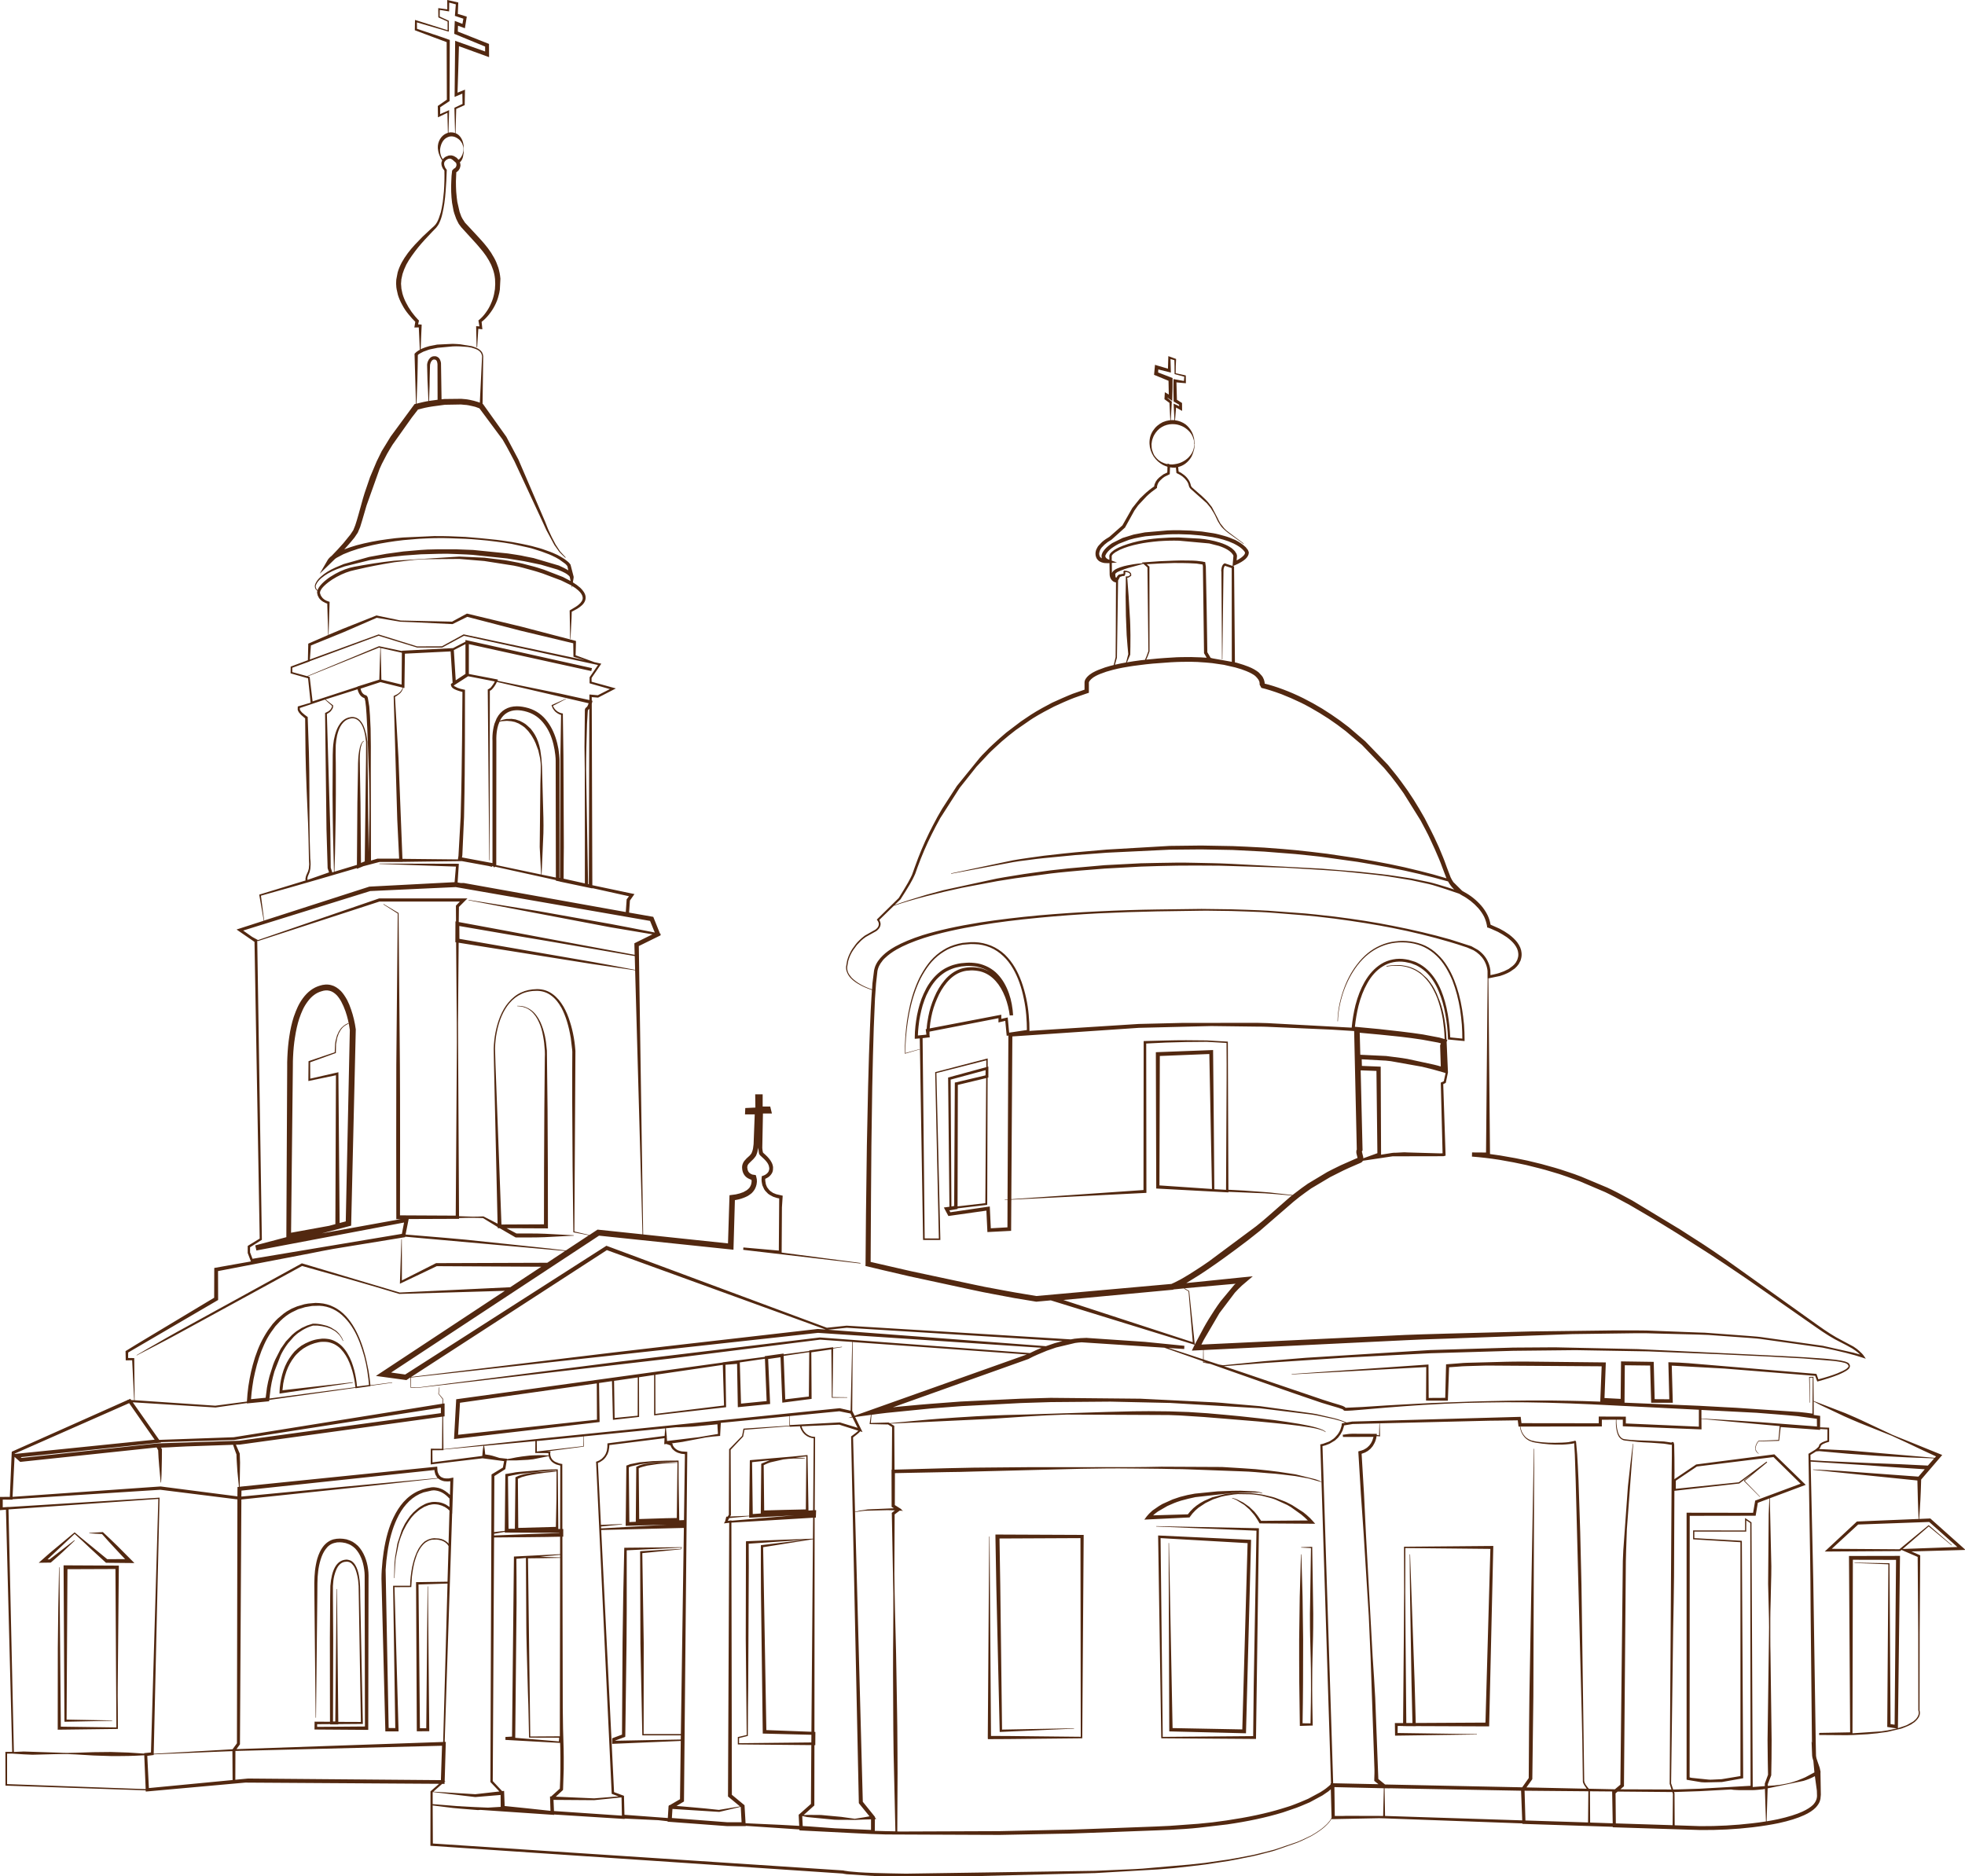 
<svg xmlns="http://www.w3.org/2000/svg" version="1.1" xmlns:xlink="http://www.w3.org/1999/xlink" preserveAspectRatio="none" x="0px" y="0px" width="1040px" height="993px" viewBox="0 0 1040 993">
<defs>
<g id="Layer0_0_FILL">
<path fill="#522810" stroke="none" d="
M 659.6 290
Q 659.4 289.65 659.05 289.4 657.1 287.55 653.85 285.85 650.65 284.4 648.1 283.7 646.1 283.1 645.15 282.9 643.15 282.4 642.15 282.25
L 636.15 281.35
Q 635.25 281.25 630.1 280.85
L 624.05 280.65
Q 620.05 280.65 618.05 280.75
L 605.95 281.8
Q 605.4 281.85 600 282.95
L 594.15 284.75 588.6 287.5
Q 585.35 289.65 583.9 291.85 583.4 292.55 583.15 293.45
L 583 294.05 583.05 295.05 583.2 295.55
Q 582.75 295.3 582.55 295.1
L 582.25 294.8 582.05 294.45
Q 581.9 294.2 581.8 293.6
L 581.75 293.15 581.75 292.95 581.8 292.65
Q 581.95 292.05 582 291.75 582.15 291.45 582.4 290.8
L 583 289.9 584.55 288.3
Q 585.1 287.8 586.3 286.9
L 588.25 285.7 595.3 279.35 595.45 279.25 595.5 279.1 600.4 270.25 602.35 267.5 606.85 262.7
Q 607.6 261.95 609.4 260.45
L 612.35 258.25 612.4 257.3 612.75 256.2 613 255.7
Q 613.15 255.35 613.65 254.75
L 614.05 254.3 615.45 253 616.45 252.3 619.1 251 619.25 247.35
Q 619.718 247.437 620.35 247.5
L 621.85 247.55 622.35 247.45 622.65 250.4 623 250.55
Q 624.35 251.15 625.7 252.1 627.1 253.2 627.9 254.3 628.9 255.55 629.2 257.05
L 629.3 257.4 629.35 257.5 629.5 257.9 630.1 258.7 638.7 266.35 640.75 268.85 642.45 271.6
Q 643 272.5 643.9 274.5 644.35 275.65 645.5 277.45
L 646.45 278.8 647.6 280
Q 649.05 281.35 650.15 282.15
L 658.15 287.9 658.25 287.7 650.4 281.8
Q 649.05 280.85 647.95 279.65
L 645.95 277.15
Q 644.8 275.15 644.45 274.25
L 641.4 268.4 639.3 265.75
Q 638.35 264.65 637 263.4 635.95 262.35 634.55 261.2
L 630.9 258 630.5 257.5 630.3 257.05 630.3 257 630.25 256.8
Q 629.85 255 628.8 253.65 627.85 252.25 626.4 251.2 625.1 250.15 623.8 249.6
L 623.55 247.2
Q 625.715 246.679 627.45 245.35 629.4 243.85 630.65 241.65 631.3 240.4 631.9 238.2 632.05 237.75 632.15 236.85
L 632.25 235.05 632.3 235.05 631.95 231.9
Q 631.45 229.85 630.65 228.4 629.4 226.15 627.5 224.65 625.1 222.9 621.95 222.45
L 621.9 222.45 622.45 215.7 625.65 217.5 625.6 213.3 622.9 211.6 622.65 202.4 627.65 202.85 627.6 198.75 627.3 198.65
Q 624.8 198.15 622.25 197.55 622.25 193.55 622.45 190.3
L 622.45 190 618.35 188.5 618.15 195.15
Q 613.35 193.7 612.4 193.45
L 611.3 193.1 610.8 198.4 618.45 201.55 618.6 208.85 616.5 207.6 616.3 211.3 618.95 213.25 619.4 222.4 618.7 222.5
Q 617.25 222.7 615.4 223.45 613.95 224.15 612.45 225.4 611.15 226.55 610.15 228.1 609.15 229.7 608.7 231.45 608.3 233.2 608.4 235 608.55 238.45 610.6 241.65 612.55 244.5 615.6 246.15 616.878 246.753 617.9 247.05
L 617.8 250.1 615.7 251.1 613.55 252.75 612.5 253.8
Q 611.75 254.85 611.7 254.95
L 611.1 256.3 610.9 257.05 610.9 257.45
Q 609.95 258.05 608.4 259.25 606.55 260.75 605.8 261.5 604.15 263.1 603.3 263.9
L 599.25 268.95 594.05 278.1 587.25 284.1 585.25 285.35
Q 584.2 286.05 583.25 286.9
L 581.5 288.75
Q 581 289.3 580.75 289.85
L 580.15 291.05
Q 579.85 292.05 579.85 292.45
L 579.8 292.75 579.85 293.9
Q 580.05 294.8 580.3 295.35 580.55 295.85 580.7 296
L 581.2 296.55
Q 581.6 297.05 582.45 297.4 583.05 297.7 583.75 297.85 584.35 298.05 585.1 298.05
L 586.45 298.1 587.2 298.05 587.3 304.2
Q 587.3 304.8 587.6 305.7 587.9 306.5 588.4 307.05 589.3 308.1 590.65 308.3 590.55 341.15 590.45 347.9
L 589.45 352
Q 587.451 352.476 584.8 353.3 580.7 354.7 578.75 355.8 577.95 356.2 577.3 356.7 576.55 357.15 575.9 357.8 575.3 358.3 574.7 359.2 574.35 359.7 574.2 360.15 573.95 360.95 574 361.45
L 574 365.05
Q 571.55 365.85 570.25 366.35 567.5 367.25 565.7 368.05 563.7 368.85 556.85 371.95 550.6 375.25 548.4 376.6 545.2 378.55 544.3 379.2 540.8 381.5 540.3 381.9
L 532.6 387.75
Q 532 388.2 528.95 390.9
L 525.4 394.15
Q 523.3 396.05 521.95 397.55 519.65 399.8 518.6 401.05
L 506.45 416 498.6 428.15
Q 496.95 430.9 496.2 432.3 493.35 437.6 491.75 440.85 487.5 449.55 484.3 458.6
L 482.7 463.05
Q 482.15 464.35 480.55 467.25 478.45 470.9 475.6 475.45
L 475.65 475.35 464.35 486.45 464.05 486.8 464.35 487.15
Q 465.35 488.45 465.05 489.75 464.8 491 463.35 492.05
L 457.7 495.25
Q 456 496.55 455.2 497.35 453.75 498.7 452.95 499.75
L 451 502.45
Q 450.25 503.6 449.45 505.35 448.85 506.65 448.35 508.45
L 447.8 511.7
Q 447.7 513.45 448.45 515 449.05 516.45 450.3 517.75 452.15 519.75 455.6 521.55 458.3 523 461.5 524 461.25 527.55 461.2 528.35 460.85 533.5 460.45 544 459.9 556.95 459.45 575.25
L 458.8 606.5
Q 458.2 648.2 458.1 669.05
L 458.05 670.1 459.15 670.35
Q 465.65 671.95 481.25 675.55
L 514.6 682.75
Q 520.3 684 525.75 685
L 531.35 686.05
Q 536.65 687.05 536.95 687.1
L 548.15 688.95 548.35 689 548.5 689 556.15 688.3 632.3 711.8 630.8 714.9 636.8 714.6 636.75 719.5
Q 629.557 717.079 618.35 713.5
L 626.75 714.05 626.85 712.35
Q 616.35 711.25 605.85 710.25
L 575.5 708.2 575.15 708.15 574.1 708.2
Q 572.3 708.2 568.7 708.6
L 566.75 708.95 448.15 701.7 448.05 701.7 437.65 702.8 320.95 659.4 214.45 727.55 207 726.5 317.05 654.05 388.2 661.5 388.95 635.25 390 635.05
Q 391.1 634.85 392.35 634.45 393.85 633.95 394.6 633.6
L 395.75 633.05
Q 396.45 632.65 396.8 632.35
L 397.85 631.55 398.7 630.6 399.5 629.45
Q 399.7 629.15 400.05 628.2 400.5 627.05 400.6 625.55
L 400.55 624.25
Q 400.5 623.8 400.25 622.85
L 400 622 398.15 621.7 397.3 621.3
Q 396.45 620.8 396.05 620.1 395.65 619.4 395.55 618.35
L 395.5 618.1 395.5 617.9 395.55 617.4 395.75 616.7
Q 396 616.1 397 615.2 398.2 614.1 398.8 613.45
L 399.7 612.35 400 611.9 400.05 611.8 400.1 611.8 400.4 611.05
Q 400.45 611 400.85 609.75
L 401.3 607.4 401.3 607.75
Q 401.55 609.8 401.7 610.4
L 401.8 610.8 401.9 611 402.4 611.65 402.65 611.85 403.55 612.7
Q 405.7 614.6 406.5 616.1 407 617 407.1 618
L 407.15 618.45 407.1 619.05 406.85 619.9
Q 406.5 620.75 405.65 621.4 404.9 622 403.85 622.35
L 403.2 622.55 403.05 624.25 403.1 625.3
Q 403.3 626.7 403.5 627.4
L 404.4 629.4 405 630.3 406.5 631.85
Q 406.6 631.95 407.35 632.45
L 409.2 633.45 411.2 634.1 412.4 634.35 412.2 661.95 393.45 660.3 393.35 661.55 455.4 668.8 455.4 668.5 413.7 663 413.85 639.1 414.25 632.9 410.8 632.1 409.1 631.4 407.65 630.4 407.05 629.8 406 628.45 405.65 627.65
Q 405.45 627.1 405.35 626.85 405.15 626.05 405.05 625.15
L 405 624.25 405.05 623.95
Q 406 623.55 406.85 622.95 408.05 622 408.7 620.7
L 408.95 620 409.1 619.2 409.15 617.8
Q 409 616.4 408.3 615.15 407.35 613.3 405 611.15
L 404.1 610.35 403.9 610.1
Q 403.85 610.05 403.8 610.05
L 403.8 610 403.75 609.8
Q 403.55 608.95 403.45 607.6
L 403.8 589.4 408.55 589.4 407.65 585.7 403.65 585.7 403.65 579.25 399.7 579.25 399.8 586.25 394.45 586.5 394.3 589.85 399.45 589.85 398.85 605.6
Q 398.75 606.35 398.55 607.9
L 398.3 608.95
Q 398 609.9 397.95 609.95
L 397.75 610.4 397.75 610.45 397.7 610.5 397.65 610.6 396.85 611.6 395.1 613.2
Q 393.75 614.55 393.3 615.55 393.05 616.1 393 616.3
L 392.8 617.15 392.75 618.2 392.8 618.25 392.8 618.65
Q 392.95 620.3 393.7 621.55 394.5 622.9 395.9 623.7 396.75 624.15 397.3 624.35 397.55 624.4 397.75 624.5
L 397.8 625.45
Q 397.7 626.45 397.45 627.2
L 397.05 628.05 396.6 628.75 396.05 629.3 396.05 629.35 395.9 629.45 395.15 630.05 393.45 631 391.5 631.7
Q 390.05 632.1 389.45 632.2
L 386.1 632.65 385.3 658.15 340.4 653.4 338.1 500.75 349.7 495.05 349.45 494.45 349.9 494.25 349.3 494.15 345.75 485.3 332.95 483.05 333.4 476.65 335.8 473.25 313.5 468.55 313.2 372.5
Q 313.31 372.142 313.4 371.75
L 313.6 370.95 313.2 370.85 313.2 369 316.4 369.25 316.6 369.25 316.75 369.15 325.95 364.4 313.1 360.85 313.1 358.85 318.25 351.3 314.6 350.5 304.65 346.85 304.85 339.3 304.25 339.1 275.95 331.7 247.45 324.85 247.15 324.8 246.9 324.9 239.25 329.05 212.05 328.45 199.4 325.8 199.25 325.75 199.05 325.85 181.2 332.95
Q 177.471 334.494 173.9 336
L 174.45 318.55 173.95 318.4
Q 171.25 317.6 170.1 315.7
L 169.8 315.2 169.4 314.1 169.35 313.65
Q 169.45 312.75 170.2 311.65 171.45 310 173.85 308.15 175.65 306.75 178.2 305.35 183.15 302.65 187.85 301.7 194.75 300.1 198.25 299.45 202.8 298.55 208.7 297.6
L 219.25 296.35
Q 220.2 296.25 224.55 296
L 243.1 295.85 256.3 296.95 271.95 299.4
Q 274.1 299.8 277.1 300.6 278.8 301.05 282.2 302 283.4 302.3 287.2 303.55
L 297.05 307.25
Q 300.75 309 301.75 309.55 302.176 309.789 302.55 310
L 302.8 311.05 302.9 310.2
Q 304.905 311.434 306 312.45 308.25 314.45 308.4 316.3 308.55 318.2 306.15 320.15 305.25 320.95 301.8 322.95
L 301.5 323.1 301.75 338.2 301.95 338.2 302.3 330.8
Q 302.55 327.3 302.6 323.8 305.6 322.3 307 321.2 308.25 320.3 309.05 319.15 310 317.75 309.95 316.25 309.95 314.85 309 313.35 308.2 312.15 307.15 311.15 305.406 309.585 303.2 308.25
L 303.6 305.75
Q 303.65 305.55 303.6 305.3 303.6 305.2 303.55 305.05
L 302 299.05 302 298.9 301.9 298.8
Q 301.8 298.6 301.15 297.85
L 300.3 297.1
Q 300.15 296.95 298.6 295.8 297.4 295 296.8 294.7
L 294.95 293.7
Q 292.2 292.45 291.1 292.05
L 287.15 290.65
Q 285.85 290.2 283.15 289.5 281.85 289.1 279.15 288.5 277.5 288.1 271 286.9 264.4 285.9 262.85 285.75 255.5 284.95 254.6 284.9 247.7 284.25 246.4 284.2
L 238.1 283.85
Q 235.35 283.75 229.85 283.75
L 213.35 284.5
Q 209.25 284.8 205.1 285.4 196.65 286.5 188.8 288.6 185.45 289.55 182.2 290.8 182.95 289.95 183.7 289.15 186 286.55 187.6 284.55 188.95 282.6 189.35 281.95
L 190.6 279
Q 191.2 277.25 194 267.55
L 200.9 248.2 202.1 245.55
Q 203.15 243.4 204.8 240.35
L 206.25 237.85
Q 206.4 237.5 207.75 235.4
L 218 220.95
Q 220.1 218.2 221.25 216.75
L 224.9 215.85
Q 227 215.4 229.1 215.1
L 235.45 214.25 243.95 214.1 246.05 214.3
Q 246.75 214.3 248.1 214.55
L 250.15 215
Q 251.75 215.35 252.15 215.55
L 253.75 216.15 266 232.65
Q 266.7 233.95 268.15 236.4
L 270.25 240.3
Q 272.05 243.65 272.3 244.2
L 287.3 276.5
Q 287.95 277.85 289.15 280.55
L 293.4 288.45 296 292.1
Q 296.5 292.7 299.2 295.25
L 299.4 295.05 296.4 291.8 294 288.1
Q 292.65 285.45 291.95 284.15
L 290.1 280.15
Q 289.95 279.75 288.45 276
L 274.35 243.2 268.05 231.3 268.05 231.25 268 231.2 255.8 214.1 255.55 213.8 255.4 213.75 255.75 188.55
Q 255.65 187.4 255.1 186.45 254.1 184.9 251.75 183.95 250.45 183.5 249.75 183.25
L 243.65 182.25
Q 242.25 182.1 239.6 182
L 231.35 182.4
Q 230.8 182.45 227.25 183.2 226.7 183.3 225.25 183.8
L 223.3 184.55
Q 222.935 184.748 222.65 184.9 222.81 182.138 222.85 179.4 223.1 174.8 223.15 172.55
L 223.15 171.8 221.3 171.7 221.75 169.65 221.35 169.3
Q 219.5 167.35 217.85 165.1 216 162.45 215 160.4 213.75 158.05 213 155.4
L 212.45 152.8
Q 212.4 152.4 212.25 150.2
L 212.4 148.25 212.4 147.95 213.05 145
Q 213.75 142.7 215.05 140.05 216.15 137.95 217.95 135.4 219.8 132.8 221.3 130.95 222.75 129.15 224.95 126.75 226.2 125.35 228.8 122.65
L 230.8 120.6 231.7 119.4
Q 232.1 118.85 232.45 118.1 233.6 115.75 234.25 112.6 235.35 107.9 235.85 101.35 236.3 95.7 236.45 90.05
L 236.45 89.85 236.25 89.65 235.6 88.7 235.2 87.65
Q 235.05 87.3 235.05 86.65 235.05 86.1 235.25 85.7 235.5 85.35 235.55 85.3
L 235.9 84.9 236.1 84.75 236.15 84.7 236.8 84.3 237.25 84.1 237.7 84
Q 238.016 83.968 238.3 83.95 238.946 84.125 239.55 84.6 239.6 84.65 240.8 85.7
L 241.15 86
Q 241.262 86.078 241.35 86.15 241.473 86.38 241.5 86.65 241.65 87.15 241.6 87.45 241.4 88.3 241.3 88.35
L 241.1 88.65 240.8 88.95 240.5 89.15 240.25 89.25 239.3 90.25
Q 238.9 93.1 238.85 95.9 238.7 98.45 238.8 101.6 238.9 104.45 239.25 107.3
L 240.05 111.6 240.45 113
Q 240.55 113.3 241.45 115.8 241.6 116.25 242.1 117.15
L 242.8 118.5 244.1 120.25 250.35 127.1
Q 252.5 129.4 254 131.25 255.65 133.1 257.3 135.5 258.9 137.9 259.95 140.15
L 260.9 142.6
Q 261.2 143.4 261.6 145.1 261.8 145.95 262 147.7
L 262.1 150.3
Q 262.05 151.2 261.95 153.05 261.8 153.9 261.5 155.65 260.95 158.3 259.85 160.7 258.85 163.1 257.2 165.35 255.6 167.65 253.6 169.3
L 253.2 169.6 253.75 172.75 252 172.65 252.25 183.75 252.55 183.75
Q 252.7 182.1 253.15 174.05
L 255.3 174.3 254.9 170.35
Q 256.85 168.9 258.75 166.55 260.75 164 261.9 161.7 263.3 159 263.95 156.2 264.25 155.3 264.55 153.3
L 264.85 147.5
Q 264.65 145.5 264.45 144.55 263.95 142.25 263.75 141.7
L 262.7 138.9
Q 261.8 136.75 259.9 133.75 258.25 131.25 256.45 129.15 255.3 127.75 252.7 124.95
L 246.1 117.85 244.75 115.75
Q 244.3 115 244.15 114.6 243.3 112.4 243.25 112.15
L 242.05 106.9
Q 241.75 105.05 241.45 101.45 241.3 98.75 241.3 96 241.4 92.95 241.5 91.2 241.5 91.15 241.55 91.15 242.05 90.85 242.25 90.6 242.6 90.4 242.85 89.95
L 243.3 89.2 243.55 88.45 243.6 88.1 243.7 87.8 243.7 87.65
Q 243.75 87 243.45 86 243.433 85.953 243.4 85.9 244.432 85.046 245 83.2 245.1 82.9 245.4 80.85
L 245.35 76.85
Q 245.15 75.55 244.8 74.6 244.15 72.9 243.1 71.85 242.277 70.966 241.1 70.5
L 241.45 57.65 245.6 55.8 245.9 55.7 245.95 55.3 246.1 47.45 242.15 49.05 242.55 36.6
Q 242.8 28.9 242.9 24.45
L 258.85 30.25 258.8 23.25 242.3 16.7 242.4 13.6 246.05 14.95 247.05 8.8 242.3 7.35 242.55 1.3 236.7 0 236.75 4.95 231.95 4.3 232 9.2 236.9 11.4 236.9 16 219.65 10.55 219.55 16 228.45 19.35
Q 232.2 20.8 236.4 22.3
L 236.5 52.75 231.7 56.1 231.8 62.1 236.8 59.7 237.05 70.3
Q 235.969 70.654 235.15 71.2 233.25 72.5 232.3 74.85 231.9 75.8 231.75 77.15 231.65 78.5 231.85 79.45 232.1 81.35 233.25 83.65
L 233.8 84.6 234.05 84.9 233.95 85.1
Q 233.6 85.75 233.6 86.6 233.7 87.65 233.9 88.1 234.1 88.7 234.5 89.35 234.85 89.9 235.2 90.3 235.35 95.55 234.95 101.3 234.7 104.2 234.35 106.9 233.75 110.6 233.3 112.4 232.3 115.8 231.35 117.55
L 230.65 118.65 229.75 119.65 227.7 121.5
Q 224.2 124.75 223.55 125.4
L 219.6 129.5
Q 217.45 131.85 215.9 133.9 213.9 136.6 212.7 138.8 211.2 141.6 210.45 144.25
L 209.75 147.95 209.7 148.7
Q 209.7 149.2 209.65 150.2 209.75 152.5 209.95 153.2
L 210.6 156.1
Q 211.45 158.85 212.95 161.5 214.25 164 216.2 166.35 218.1 168.7 219.8 170.35
L 219.3 173.35 221.65 173.3 222.2 185.15
Q 221.493 185.538 221.4 185.6 220.2 186.35 219.6 187.05
L 219.4 187.25 220.15 213.7 219.4 213.9 206.75 231.1 202 238.85
Q 199.65 243.5 199.35 244.25
L 195.85 252.55 192.95 261.05
Q 192.05 263.9 191.3 266.75 190.75 268.65 189.7 272.5 188.75 275.9 188 278.1
L 187 280.6
Q 186.7 281.15 185.45 282.95 184.3 284.45 181.8 287.45 178.7 291 175.4 294.35
L 175.2 294.45
Q 174.2 295.3 173.7 296 173.6 296.15 173.5 296.3
L 169.2 303.7 175.4 297.7
Q 176.4 296.75 177.35 295.8 177.75 295.55 178.25 295.2 179 294.75 181.75 293.35 185.45 291.75 189.4 290.55 196.8 288.35 205.35 287 208.95 286.4 213.45 285.9 216.3 285.6 221.65 285.2 227.15 284.9 229.85 284.85 234.45 284.75 238.1 284.9 242.15 285 246.3 285.2 249.05 285.3 254.55 285.8 257.35 286 262.7 286.7 263.2 286.75 266.8 287.25
L 270.85 287.9
Q 277.25 289.25 278.85 289.65 281.4 290.2 282.8 290.7 285.8 291.6 286.7 291.95
L 290.55 293.4
Q 291.8 293.9 294.2 295.1
L 295.95 296.1 299.15 298.4 299.85 299.1 300.3 299.7 300.8 301.9
Q 300.45 301.65 300.05 301.45 299 300.8 295.8 299.35
L 282.4 295.4 277.9 294.5
Q 276.05 294.05 273.35 293.65 270.3 293.2 268.75 292.95
L 250.4 291.1
Q 249.4 291 241.2 290.75
L 231.95 290.75
Q 225.15 290.85 222.7 291.1
L 213.5 291.9
Q 206 292.9 204.4 293.15 203.9 293.25 195.3 294.8
L 181.95 298.55
Q 177.9 300.25 177.65 300.35 172.8 302.5 169.8 305.25 167.8 306.95 166.95 308.95 166.35 310.25 166.85 311.4 167.152 312.193 167.95 312.7 167.829 313.21 167.8 313.65
L 168.15 315.2 168.85 316.55
Q 169.7 317.7 171 318.5 172.15 319.2 173.2 319.5
L 173.7 336.1
Q 168.477 338.326 163.6 340.5
L 163.15 340.7 162.95 349.45
Q 162.126 349.784 161.35 350.05
L 153.85 352.85 153.8 356.4 163.05 359.05 164.4 371.95 157.6 373.95 157.55 375.5 157.65 376 157.85 376.45 158.3 377.2 159.35 378.4
Q 160.25 379.25 161.5 380.25
L 161.7 398.55
Q 161.85 406.8 162.25 417.15
L 163.05 435.8
Q 163.3 442.05 163.5 454.45
L 163.65 457.5 163.45 459.75 163.05 461.2 162.75 461.85
Q 162.55 462.35 162.1 463.3
L 161.85 464.1
Q 161.7 464.85 161.7 464.95 161.6 465.35 161.7 465.8 161.7 465.936 161.7 466.05
L 137.2 473.55 139.6 487.35 125.2 492 134.7 498.55 137.45 655.6 131.15 659.45 131.1 659.8 131.1 663.25 131.15 663.35 132.8 667.7 113.4 671.15 113.35 686.9 78.55 707.8
Q 71.6 711.95 66.8 714.95
L 66.45 715.15 66.55 720.05 69.95 720 71 741.15 69.4 741.05 68.95 740.4 67.85 740.95 67.45 740.9 67.55 741.05 6.25 768.4 6.2 768.85 5.2 792.3 0 792.35 0 799.35 3.15 799.1 6.45 927.3 2.85 927.3 2.9 945.15 77.1 947.65 77.15 948.3 129.85 943.55 232.4 944.2 228.05 948 227.85 948.15 227.8 977 446.1 991.7 445.8 991.6 446.45 991.8 448.1 992.05 462.75 993
Q 464.1 993.05 471.1 993.2
L 512.85 993.15 579.65 991.45 613 989.5
Q 615.75 989.25 621.3 988.8
L 629.6 987.9
Q 632.4 987.55 637.9 986.9
L 646.15 985.65
Q 649.6 985.2 654.4 984.25 657.15 983.7 662.6 982.6 663.95 982.35 666.65 981.65
L 670.7 980.6
Q 674.1 979.75 674.75 979.5
L 686.6 975.35
Q 688.25 974.75 694.15 971.8 698.6 969.2 701.05 967.05 701.25 966.9 702.55 965.6 703.75 964.3 703.9 964 704.518 963.073 704.8 962.6
L 704.8 962.9 729.95 962.4
Q 731.568 962.452 733.35 962.5
L 805.75 965.15 805.75 965.4 853.6 966.95 853.6 967.2 899.8 968.65
Q 914.1 968.8 927.6 967.2 935.15 966.3 941.4 965 949.65 963.2 954.85 960.8 958.8 959 960.95 956.8 962.45 955.2 963.1 953.6
L 963.5 952.2 963.5 952.1 963.7 949.95 963.5 938.15 963.6 938.1 963.5 937.75 963.5 937.6 963.1 935.7 961.95 932.4
Q 961.758 931.823 961.6 931.35 961.474 930.907 961.35 930.55 961.176 929.759 961.15 929.35 961.05 924.7 961 922.4
L 959.95 853.05
Q 959.7 834.55 959.45 825.3
L 958.3 773.65 989.25 775.65
Q 994.5 776.1 1005 776.8
L 1018.7 777.7 1015.35 781.6 973.7 778.55
Q 969 778.25 966.65 778.15
L 959.6 777.8 959.6 778 1014.8 783.65
Q 1014.91 790.342 1015.05 793.8 1015.188 798.966 1015.45 804
L 982.8 805.35 965.75 821.25 1005.65 821 1005.8 820.9 1006.4 820.4 1014.95 824.1 1015.25 864.5
Q 1015.25 878.1 1015.3 905.35
L 1015.3 905.4 1015.35 905.45
Q 1015.85 907.1 1014.9 908.7 1014.8 908.95 1014.45 909.4 1014.1 909.9 1013.9 910.05
L 1013.25 910.65
Q 1013.15 910.75 1012.55 911.25
L 1009.45 913
Q 1009.25 913.15 1007.8 913.65
L 1004.5 914.75 1005.6 823.55 978.6 823.6 979.2 916.95 962.85 917.25 962.8 918.35 977.4 918.45
Q 978.6 918.4 981.05 918.35
L 984.7 918.15
Q 987.75 918 988.35 917.95
L 991.95 917.6
Q 993.2 917.55 995.6 917.15 998.6 916.8 999.2 916.65
L 1006.35 914.95 1008.05 914.3
Q 1008.6 914.05 1009.75 913.6
L 1011.4 912.8
Q 1011.65 912.7 1012.95 911.75 1013.25 911.6 1013.7 911.15
L 1014.35 910.5
Q 1014.45 910.45 1014.95 909.8
L 1015.5 909
Q 1016.5 907.2 1015.95 905.35 1016 878.1 1016 864.5
L 1016.3 823.25 1011.65 821.2 1040.3 820.4 1021.65 803.75 1015.75 804
Q 1016.045 800.373 1016.4 793.8 1016.599 790.215 1016.8 783.15
L 1027.95 770.15 1009.85 762.8
Q 1003.75 760.4 1001.45 759.4
L 984.95 751.65
Q 982.85 750.65 976.65 748
L 959.9 741.55 959.8 728.8 957.5 728.8 957.85 742.45 958.05 742.45 957.85 729.2 959.4 729.2 959.25 748.25 955.95 747.8
Q 953.45 747.55 952.2 747.4
L 918.75 745.15
Q 915.654 744.97 912.85 744.85
L 899.2 744.1
Q 897.916 744.046 896.8 744
L 859.8 742.45 859.95 722.65 873.35 722.8 873.9 742.5 885.35 742.5 884.8 722.85 912.75 724.4 960.7 728.25 961.8 731.25 962.25 731.15
Q 968 729.6 972.75 727.75 976 726.4 977.7 725.2 978.4 724.7 978.8 724.15 979.1 723.45 979.1 723.3
L 979.1 722.75 979.05 722.7 979 722.5
Q 978.7 721.65 977.95 721.25 977.5 721 976.6 720.7 974.55 720.1 971.15 719.7 969.25 719.45 965.65 719.15
L 954.7 718.4
Q 947.35 717.95 932.75 717.25
L 866.85 714.1 822.9 713.15 800.9 713.3 756.9 714.6 691.05 718.7 669.15 720.5
Q 651.2 722.25 647.35 722.65
L 645.1 722.25
Q 641.739 721.159 637.65 719.8 637.371 719.705 637.05 719.6
L 637 714.6 743.85 709.4
Q 751.2 709 765.95 708.55
L 832.3 706.15 854.4 705.85
Q 858.1 705.85 865.5 705.7 872 705.65 876.55 705.85
L 898.65 706.4
Q 900.5 706.5 904.15 706.6
L 926.2 708.2
Q 930.75 708.55 931.7 708.7
L 964.55 713.3
Q 978.35 716.1 985.9 718.65
L 987.5 719.2 986.6 717.85
Q 985.6 716.4 983.95 715 982.95 714.05 980.95 712.75
L 974.4 709.25
Q 969.35 706.7 962 701.4
L 913.9 667.05
Q 905.8 661.45 901.65 658.75
L 889.2 650.75 863.9 635.45
Q 855.2 630.65 850.65 628.6
L 836.95 622.85
Q 833.25 621.4 829.95 620.35 825.25 618.75 822.9 618.1 817.85 616.65 815.7 616.1
L 808.5 614.35
Q 802.95 613.1 793.9 611.6 791.15 611.15 788.6 610.85
L 787.75 517.8 788.1 517.8 793.9 516.6
Q 795.9 515.95 796.65 515.6 797.95 515.1 799.3 514.3
L 801.75 512.6 802.85 511.5
Q 803.2 511.15 803.8 510.3 803.9 510.2 804.55 508.85
L 804.75 508.5 805.05 507.45
Q 805.45 506 805.3 504.35 805.1 501.6 802.95 498.7 801.25 496.55 798.65 494.6 796.3 492.9 793.65 491.55
L 788.9 489.45
Q 788.4 486.6 787.25 484.3 785.9 481.6 783.95 479.35 780 474.85 774.85 472.1 774.336 471.816 773.85 471.5
L 769.2 466.9
Q 768.395 465.734 767.75 464.35
L 765.75 459.1
Q 764.2 454.75 763.75 453.75
L 761.55 448.45
Q 759.95 445 759.15 443.25 758.45 441.7 754 433.05
L 751.15 428.1
Q 749.15 424.85 748.15 423.2
L 745 418.45
Q 742.1 414.35 741.65 413.8 739.05 410.3 738.15 409.25
L 734.55 404.8 722.6 392.4 713.9 384.95
Q 710 382 709.35 381.5 706 379.1 704.6 378.2
L 699.8 375.1
Q 694.85 372.1 689.75 369.55 684.3 366.85 679.2 364.95 673.7 362.9 669.35 361.85
L 669.3 361.1 669.05 360.1
Q 669 359.8 668.7 359.2
L 668.3 358.35 667.7 357.55
Q 667.45 357.2 666.55 356.3
L 666 355.75 665.9 355.7 665.15 355.15
Q 664.1 354.45 663.7 354.25 662.35 353.5 660.7 352.85 658.65 352 654.55 350.8
L 653.6 350.6 653.15 299.8 652.55 299.6 653.75 299.1
Q 657.35 297.55 659.2 295.85 660.85 294.3 660.95 292.6
L 660.95 292.35 660.9 292.3 660.9 292.2 660.65 291.5 660.4 291 659.6 290
M 652 290.25
L 650.8 289.45
Q 648.65 288.15 645.65 287.2 645.45 287.15 643 286.45
L 640.3 285.85
Q 638.5 285.55 637.65 285.4 636.35 285.2 634.9 285.1
L 624.1 284.5
Q 618.9 284.45 613.25 284.9 607.6 285.35 602.5 286.45 596.35 287.85 592.1 289.8 590.95 290.35 589.65 291.15 588.05 292.3 587.5 293.15
L 587.3 293.55 587.15 294.05 587.15 294.2 587.1 294.2 587.1 294.45 587.15 294.8 587.15 296.3 586.65 296.1
Q 586.05 295.9 585.7 295.55 585.25 295.25 585.1 294.8
L 585 294.5 585 294.15 585.05 294
Q 585.25 293.5 585.6 292.95 586.9 291 589.7 289.25 590.5 288.7 592.2 287.8
L 597.65 285.7 600.5 284.95
Q 604.85 284.05 606.3 283.85
L 618.1 282.85
Q 620.05 282.75 624.05 282.75
L 630 282.95
Q 631.95 283.15 635.9 283.45
L 641.75 284.3
Q 641.95 284.35 644.65 284.9
L 647.5 285.65
Q 650.15 286.4 652.95 287.7 656.05 289.25 657.65 290.8 658.8 291.9 658.95 292.55 658.95 293.4 657.85 294.4 656.55 295.6 654.5 296.65
L 654.7 294.25 654.75 294.15 654.7 294.1
Q 654.65 293.8 654.45 293.15
L 653.6 291.8 653.1 291.25
Q 652.35 290.6 652 290.25
M 649.8 291.05
L 650.8 291.75
Q 651.55 292.4 651.7 292.55
L 652.45 293.45 652.7 293.9
Q 652.75 294.05 652.8 294.2
L 652.8 294.25 652.35 299.55 648.15 298.15 647.95 298.3
Q 647.15 298.7 646.75 299.85 646.5 300.6 646.4 301.55
L 646.35 302 646.4 302.5 646.45 302.6 646.75 349.05 646.95 349.05 647.55 301.65
Q 647.6 300.95 647.85 300.25 648.05 299.75 648.35 299.5
L 651.9 300.7 651.95 350.3 641.85 348.5 640.75 348.2 639 345.25 638.65 322.75
Q 638.2 300.15 638.2 300
L 638.2 299.9 637.85 297.5 637.35 297.45
Q 636.1 297.15 635.35 297.1
L 633.3 296.85
Q 631.35 296.7 629.35 296.7 624.95 296.6 621.4 296.75 613.55 296.95 605.55 297.65
L 604.3 297.75 604.75 298.15
Q 603.846 298.223 602.25 298.35 599.75 298.65 598.6 298.9 596.8 299.2 594.95 299.65 592.6 300.3 591.3 300.9 590.3 301.3 589.55 301.95
L 589.1 302.35 588.7 302.9
Q 588.56 303.128 588.5 303.35
L 588.45 297.95 591.2 297.75 588.4 296.75 588.4 294.2 588.5 294.05 588.6 293.85
Q 589.1 293.1 590.4 292.25 591.1 291.8 592.7 291 596.85 289.1 602.8 287.9 607.1 287 613.35 286.45 618.95 286.05 624.05 286.2
L 640 287.65 645.1 288.95
Q 647.95 289.9 649.8 291.05
M 659.7 355.25
Q 661.4 355.95 662.45 356.55 662.9 356.75 663.7 357.3
L 664.2 357.7 664.3 357.75 664.7 358.15
Q 665.55 359 665.65 359.25
L 666.05 359.75 666.55 360.85 666.7 361.95 666.65 362.2 666.65 362.35 667.6 364.1
Q 671.75 365.05 678.25 367.45 683.25 369.4 688.55 371.95 693.3 374.3 698.4 377.4
L 703.15 380.4
Q 703.5 380.65 707.75 383.6 709.3 384.7 712.25 387
L 720.85 394.3 732.55 406.5
Q 733.1 407.15 736.15 410.8
L 739.6 415.3
Q 739.95 415.75 742.9 419.9
L 751.85 434.25
Q 752.75 435.95 754.5 439.25 756.05 442.15 757 444.3 757.75 446 759.35 449.4
L 761.6 454.6
Q 762.35 456.35 763.65 459.9
L 765.55 464.9
Q 758.553 462.745 751.6 461.05 743.1 458.9 735.3 457.35 733.85 457.05 727.1 455.8 720.25 454.55 718.85 454.35
L 702.35 451.9
Q 699.1 451.45 694.05 450.9 686.75 450.1 685.75 450 680.2 449.45 669.1 448.65 658 448.05 652.45 447.85 641.3 447.6 635.75 447.55
L 619.05 447.75 585.7 449.7
Q 584 449.8 569.1 451.15 565.1 451.5 552.5 452.95 551.15 453.1 544.25 454.1 538.7 454.9 536 455.4
L 503.35 462.3 503.4 462.5 536.15 456.35
Q 538.85 455.85 544.4 455.2 549 454.55 552.65 454.2 567.2 452.75 569.2 452.6 574.75 452.2 585.8 451.35
L 619.1 449.75
Q 624.65 449.65 635.7 449.6
L 652.35 449.9
Q 657.9 450.15 669 450.75
L 677.25 451.4
Q 684.05 451.9 685.55 452.05 688.3 452.35 693.85 452.9 698.75 453.4 702.1 453.9
L 718.55 456.2
Q 721.55 456.65 726.75 457.6 734.55 459 734.95 459.1 743.5 460.75 751.2 462.6 759.41 464.546 766.4 466.55 767.753 469.006 769.65 470.85
L 765.8 469.6
Q 765.15 469.35 761.15 468.2 758.1 467.3 756.55 466.95
L 747.15 465
Q 740.8 464.05 737.65 463.55 733.2 462.85 718.6 461.35
L 699.5 459.8 651.7 457.25
Q 645.3 456.95 642.1 456.9
L 632.55 456.7
Q 626.15 456.55 622.95 456.6
L 613.35 456.75
Q 605.35 456.9 603.75 456.95
L 584.6 457.95
Q 566.95 459.5 565.5 459.65 559.15 460.35 556 460.7
L 546.5 462
Q 542.3 462.55 537 463.45 530.7 464.45 527.55 465.05
L 499.45 471.15 490.2 473.65
Q 480.438 476.529 473.45 479.05
L 476.45 476.15 476.5 476.15 476.55 476.1
Q 479.5 471.55 481.65 467.9 483.25 465.1 483.9 463.6
L 484.4 462.5 485.6 459.1
Q 488.95 449.9 493.15 441.55 494.95 437.9 497.6 433.1
L 507.9 417.05 516.8 405.85 523.3 398.9
Q 524.35 397.8 526.75 395.6
L 530.25 392.4
Q 531.45 391.4 533.9 389.35 536.95 386.95 537.65 386.4
L 545.45 381
Q 546.45 380.3 549.5 378.5 551.4 377.35 557.85 374 563.9 371.2 566.55 370.15 568.35 369.4 571 368.5 572.5 367.95 575.5 366.95
L 576.3 366.7 576.3 361.15 576.65 360.45
Q 577.35 359.6 577.5 359.5 577.7 359.3 578.6 358.6
L 579.85 357.85
Q 581.85 356.75 585.5 355.55 589 354.5 591.5 353.95 593.7 353.45 597.7 352.8 599 352.55 603.9 351.95 606 351.65 610.2 351.25
L 619.65 350.55
Q 620.65 350.45 622.75 350.4 624.9 350.3 629.05 350.3 630.1 350.25 632.2 350.35 633.8 350.35 635.35 350.5 637.5 350.6 641.55 351
L 647.75 351.9 653.85 353.3
Q 657.35 354.25 659.7 355.25
M 756.3 467.95
Q 757.85 468.3 760.85 469.25 762.4 469.75 765.4 470.7
L 772.3 473.05
Q 773.02 473.524 773.8 473.95 778.65 476.5 782.4 480.7 784.3 482.9 785.45 485.15 786.55 487.45 787.05 490.25
L 787.1 490.9 787.7 491.05
Q 789 491.5 790.25 492.1
L 792.8 493.25
Q 795.35 494.6 797.55 496.1 800.15 498.05 801.5 499.8 803.35 502.15 803.55 504.5 803.7 505.9 803.35 507
L 803.05 508 802.9 508.3
Q 802.6 509 802.35 509.35
L 801.55 510.4 800.6 511.3 798.45 512.9
Q 796.3 514 796 514.1
L 793.4 515.05
Q 792.5 515.35 790.7 515.75
L 788.85 516.15 788.8 514.05
Q 788.85 513.8 788.7 513 788.4 510.95 787.5 509.05 785.95 505.5 782.3 502.85
L 778.75 500.85 767.5 497.25
Q 753.25 493.2 737.05 490.05 723.35 487.3 706.15 485.15 694.35 483.8 690.6 483.5
L 671.1 482.05
Q 668.75 481.9 667.2 481.85
L 659.35 481.55
Q 652.85 481.3 651.55 481.3
L 643.75 481.2
Q 637.25 481.1 635.9 481.1
L 612.45 481.4
Q 597.5 481.6 581.2 482.4 565.6 483.15 550 484.5 533.3 486.05 518.9 488.25 500.75 491.15 488.3 495 479.6 497.8 473.75 501.05 469.75 503.3 467.25 505.75 465.95 506.95 464.6 508.85 463.3 510.85 462.85 512.65
L 462.6 513.7 461.75 520.5
Q 461.6 522.3 461.55 523.7 458.45 522.7 455.75 521.2 452.65 519.5 450.65 517.4 449.4 515.95 448.9 514.8 448.25 513.25 448.4 511.75
L 448.95 508.6
Q 449.45 506.95 450.05 505.6 450.85 503.9 451.6 502.85
L 453.5 500.25 455.7 497.95
Q 456.7 497 458.2 495.95
L 463.85 492.8
Q 465.65 491.4 465.95 489.95 466.2 488.95 465.9 488.15 465.7 487.45 465.4 486.9
L 473.05 479.45
Q 480.394 476.921 490.35 474.35 499.2 472.05 509 469.95
L 527.8 466.4
Q 530.9 465.85 537.25 464.9
L 556.15 462.35
Q 559.35 461.95 565.7 461.35 568.8 461 584.75 459.75
L 603.85 458.7
Q 603.9 458.7 613.4 458.4
L 622.95 458.2
Q 624 458.15 632.5 458.15
L 642.1 458.2
Q 644.2 458.15 651.65 458.4
L 680.35 459.3
Q 683.65 459.45 699.45 460.45
L 709 461.1
Q 712.05 461.35 718.55 462.05 721.75 462.4 728.05 463.05 733.6 463.65 737.5 464.35 745.5 465.6 746.95 465.9
L 756.3 467.95
M 651.55 482.2
Q 652.85 482.2 659.35 482.45
L 667.15 482.75
Q 669.75 482.85 674.95 483.25
L 690.5 484.5
Q 695.55 484.9 706.05 486.2 723.8 488.55 736.85 491.15 752.6 494.25 767.15 498.55 771.75 499.9 774.6 500.9
L 776.45 501.5 779.9 503 781.45 504
Q 784.75 506.45 786.15 509.7 786.9 511.3 787.2 513.2
L 787.3 514.05 787.3 517.8 787.35 517.8 786.5 610.05 779.1 610 779.05 612.2
Q 785.85 612.7 793.55 613.9 801.6 615.25 807.95 616.7
L 815.1 618.5
Q 817.2 619 822.15 620.5 824.75 621.2 829.15 622.75 830.15 623.05 836.05 625.25
L 849.55 631
Q 853.7 632.95 862.5 637.8
L 875.25 645.25
Q 878.5 647.15 887.85 652.95
L 900.3 660.85
Q 904.45 663.45 912.65 668.9 914.3 670 924.85 677.15
L 961.2 702.55
Q 968.75 707.85 973.85 710.3
L 977.15 712
Q 979.5 713.25 980.3 713.75 982 714.8 983.25 715.85 983.95 716.45 984.5 717 983.1 716.6 980.95 716
L 964.75 712.35 931.8 707.7
Q 930.85 707.55 926.3 707.2
L 904.2 705.55
Q 903 705.4 898.7 705.3
L 876.55 704.45
Q 872.05 704.2 865.5 704.2 858.1 704.25 854.4 704.2
L 810.15 704.75 765.9 705.9
Q 751.25 706.3 743.75 706.6
L 635.85 711.7
Q 636.4 710.55 637.15 709.15
L 645.4 695.05 653.55 684.25
Q 655.05 682.6 655.4 682.3 656.65 681 657.3 680.45
L 663.05 675.55 627.85 679.15
Q 628.015 679.055 628.2 678.95 630.8 677.4 634.95 674.75 637.7 673 641.5 670.35 643.1 669.3 647.95 665.8
L 654.3 661.15
Q 655.5 660.25 660.6 656.4
L 666.8 651.5 684.65 636.05
Q 685.7 635.25 687.7 633.6 689.5 632.2 690.8 631.3
L 693.95 629.05 703.95 623.1
Q 704.55 622.8 710.9 619.6 713.25 618.45 718.05 616.4
L 720.15 615.5 720.2 615.45 720.5 615.3 720.55 615.3 720.7 615.15 720.9 615 721.35 614.4 737.05 612.05 763.95 612 765.1 611.7 763.85 573.85 764.95 573.3 765.2 573.15 766.35 567.65 765.65 551.55 766 550.4 765.6 550.3 765.5 548.8
Q 765.4 544.9 764.5 539.45 763.65 534.5 762.15 530.3
L 760.4 525.9
Q 759.25 523.4 758.2 521.75
L 756.85 519.8
Q 756.65 519.5 755.35 517.95
L 751.85 514.75
Q 749.7 513.25 747.75 512.45 746.15 511.8 745.5 511.65 744 511.25 743.2 511.15 742 510.9 740.85 510.85
L 738.5 510.85
Q 737.7 510.9 737.3 510.9 736.6 510.9 736.15 511
L 733.8 511.3 733.85 511.6 736.2 511.3
Q 736.95 511.2 738.5 511.2 739 511.15 740.85 511.25 741.55 511.25 743.15 511.55 744.15 511.7 745.4 512.1 745.95 512.2 747.55 512.9 749.25 513.55 751.55 515.2 752.55 515.95 753.3 516.7 754.75 518.15 754.9 518.35 756.2 519.9 756.35 520.15
L 757.65 522.1
Q 758.65 523.75 759.8 526.2 760.15 526.9 760.7 528.35
L 761.45 530.55
Q 762.8 534.65 763.65 539.6 764.4 544.8 764.55 548.85
L 764.6 550
Q 762.2 549.3 761.8 549.2
L 753.1 547.55
Q 747.85 546.75 741.5 546 730 544.6 718.3 543.6
L 717.1 543.5
Q 717.706 537.708 719 532.4 720.7 525.7 723.55 520.65 726.9 514.55 731.8 511.55 737.05 508.25 743.65 509.2
L 746.7 509.85 749.55 510.95
Q 752.2 512.25 754.65 514.45 758.9 518.45 761.5 524.85 763.75 530.1 765 537 766.15 543.3 766.35 549.65
L 766.35 550.2 775.15 551.05 775.15 550.4
Q 775.15 546.35 774.85 542.35 774.4 537.7 773.85 534.35 772.5 525.9 769.65 518.75 768.05 514.75 766 511.5 763.8 507.9 760.9 505.2 758.05 502.4 754.25 500.55 750.75 498.95 746.4 498.3 742.4 497.75 738.35 498.3 734.35 498.75 730.55 500.45 723.45 503.55 718.15 510.6 713.5 516.6 710.75 524.85 708.05 532.9 707.9 540.6
L 708.1 540.6
Q 708.3 533.1 711.05 524.95 713.85 516.95 718.5 510.9 723.75 504.1 730.8 501.05 734.55 499.45 738.45 499 742.2 498.55 746.35 499.1 750.6 499.75 753.85 501.35 757.4 503.1 760.25 505.85 762.8 508.2 765.2 512.05 767.3 515.55 768.75 519.1 771.45 526.1 772.8 534.5 773.4 538.55 773.7 542.4 773.95 546.3 773.95 549.75
L 767.55 549.1
Q 767.25 542.55 766.25 536.8 765.05 529.9 762.75 524.3 760 517.65 755.6 513.45 753.15 511.1 750.15 509.65 749.2 509.15 748.65 509
L 745.5 508.05 743.85 507.75
Q 740.55 507.2 737.2 507.85 733.8 508.5 731 510.25 725.8 513.5 722.15 519.9 719.2 525.1 717.4 532 715.95 537.9 715.4 543.95
L 670.8 541.55
Q 667 541.45 665.15 541.4
L 625.35 541.45 602.65 542 545.95 545.6
Q 545.4 545.65 544.85 545.7 544.9 541.6 544.45 537.1 544.1 532.95 543.15 528.5 541.1 518.9 537.2 512.2 534.95 508.35 531.85 505.3 528.5 502.2 524.5 500.55 520.25 498.85 515.95 498.7 514.45 498.75 513.75 498.7
L 509.4 499.1 507.25 499.55
Q 502.55 500.7 499.2 502.9 495.55 505.15 492.55 508.55 489.9 511.65 487.65 515.7 485.9 518.7 484.1 523.6 482.7 527.4 481.65 531.9 480.65 536.3 480.05 540.35 479.45 544.75 479.15 548.95 478.85 553.6 478.9 557.6
L 478.9 557.75 486.8 555.45 486.75 555.3 479.15 557.4
Q 479.15 553.85 479.5 549 479.95 544 480.5 540.45 481.2 535.95 482.2 532 483.15 528 484.7 523.8 486.4 519.25 488.25 516.05 490.5 512.1 493.15 509.05 496.1 505.8 499.65 503.65 502.8 501.6 507.45 500.5
L 509.55 500.05 513.8 499.7
Q 514.5 499.75 515.9 499.75 519.95 499.8 524.1 501.5 527.95 503.15 531.05 506.15 533.9 508.8 536.2 512.8 540.05 519.45 541.9 528.8 542.75 532.7 543.15 537.25 543.5 541.6 543.5 545.2
L 534.1 546.6 533.35 538.55 529.95 539.3 529.95 537.1 492.05 544.35
Q 492.25 541.5 492.9 538.3 493.85 533.4 495.95 528.65 497.95 523.85 501.1 520.05 504.7 515.8 509.05 514.4 510.3 514 511.4 513.85 511.8 513.8 513.85 513.65 516.15 513.6 518.75 514.15 523.45 515.35 526.95 519.25 529.95 522.55 532 527.8 532.85 530 533.5 532.6 534.2 535.5 534.4 537.5
L 536.2 537.4
Q 536.05 534.65 535.5 531.55 535 528.7 534 525.85 531.8 519.6 528 515.65 526.05 513.55 523.2 512 520.45 510.55 517.5 509.95 514.05 509.4 511.5 509.6 511.1 509.6 508.6 509.85
L 507.1 510.1
Q 505.8 510.4 505.65 510.45 503.05 511.05 500.1 512.65 497.55 514.1 495.35 516.3 493.45 518.15 491.6 520.9 490.25 522.9 488.8 526.1 487.65 528.55 486.75 531.65 486 534.15 485.35 537.35 484.8 540.45 484.5 543.1 484.15 546.5 484.15 549
L 484.15 549.85 486.8 549.65 488.55 656.35 497.7 656.35 495.6 568 522 561.25 522 564.85 501.8 570.35 502.5 638.75 499.55 639.15 501.95 643.65 522.05 640.8 522.6 652.15 535.15 651.5 535.25 635 606.75 631.4 606.65 552.35 616.9 551.85
Q 627.65 551.55 627.75 551.55
L 638.65 551.45 649.15 552.05
Q 649.25 564.9 649.2 571.4
L 648.9 629.8 642.7 629.45 642.4 593.4
Q 642.15 562.9 642.05 556.85
L 642.05 555.8 611.75 556.95 611.95 629.1 650.15 631.15 650.15 630.85 669.55 631.65
Q 670.6 631.7 675.05 632.05
L 683.75 632.8
Q 683.264 633.207 682.7 633.65
L 670.85 644.05
Q 668.3 646.3 664.85 649.05
L 639.7 667.75
Q 636.2 670.2 633.2 672.1 629.3 674.65 626.6 676.2 624.6 677.4 623.2 678.05 622.15 678.65 620 679.6
L 548.5 686 537.45 684.15
Q 536.55 684.05 531.9 683.15
L 526.3 682.1
Q 521.35 681.25 515.2 679.9
L 481.9 672.8
Q 472.15 670.6 460.8 667.95 461 627.05 461.2 606.55 461.65 575.6 461.65 575.3 462 557.95 462.45 544.05 462.95 531.05 463.1 528.45 463.15 527.25 463.65 520.7
L 464.4 513.95
Q 464.55 513.4 464.6 513.1 465 511.55 466.1 509.85 467.25 508.1 468.5 507 470.95 504.65 474.6 502.55 480.15 499.4 488.8 496.55 501.05 492.65 519.15 489.65 532.3 487.45 550.1 485.75 565.2 484.3 581.25 483.45 596.8 482.7 612.5 482.4
L 635.95 482.05
Q 638.55 482 643.75 482.1
L 651.55 482.2
M 665.1 543.4
Q 668.9 543.4 670.8 543.5
L 704.75 545
Q 708.55 545.2 716.05 545.7
L 716.7 545.75 718.1 608.5 717.9 608.95
Q 717.8 609.65 717.85 609.85 717.85 610.4 718.05 611.1
L 718.5 612.9 716.85 613.6
Q 710.3 616.5 709.6 616.8 704.85 619.1 702.5 620.35
L 692.25 626.5
Q 691.55 626.95 689 628.8 688.179 629.362 684.05 632.55
L 675.1 631.55
Q 671.45 631.1 669.6 631
L 658.6 630.2
Q 655.9 630 653.1 629.9
L 650.15 629.75 649.85 551.35 638.65 550.7 627.75 550.6
Q 622.35 550.6 616.85 550.75
L 605.3 551.05 605.2 629.9 535.25 634.75 535.8 548.6 602.75 544.05 641 543.1 665.1 543.4
M 720.15 566.55
L 728.5 566.85 729 610.4 721.55 613.1
Q 721.55 612.75 721.5 612.4 721.4 611.85 721 610.4
L 720.9 609.7 720.9 609.65 720.6 610.05 721.15 608.85 720.15 566.55
M 719.95 558.3
L 719.65 546.65
Q 730.55 547.6 741.2 548.75 747.65 549.5 752.7 550.3
L 761.15 551.85 762.6 552.25 762.2 553.35 762.55 564.5
Q 760.75 563.95 758.8 563.5
L 744.9 560.5
Q 744.8 560.45 742.1 560.05
L 733.65 558.95 719.95 558.3
M 720.8 564.2
L 720.7 560.7 733.4 561.4
Q 734.3 561.5 736.15 561.7
L 752.7 564.65 758.15 566
Q 758.95 566.2 763.5 567.5
L 765.1 568 764.15 572.3 762.55 573.05 763.5 610.45 762.3 610.5 744.75 610
Q 743.45 609.9 742.8 609.95
L 738.85 610.15
Q 737.5 610.15 736.85 610.25
L 730.95 611.2 730.75 564.6 720.8 564.2
M 653.95 679.5
L 653.2 680.15 646.05 688.75
Q 645.45 689.5 644.4 691.05
L 642.85 693.35
Q 642.05 694.55 639.85 698.05 638.2 700.75 637.05 702.85
L 632.35 711.7 629.4 683.4 629.4 683.3 629.3 683.3 626.95 681.9
Q 630.1 681.6 633.2 681.35
L 653.95 679.5
M 683.65 727.3
L 683.65 727.5 754.85 723.6 754.75 741.35 766.3 741.4 766.95 723.7 771.35 723.4
Q 772.2 723.35 773.9 723.2 775.45 723.1 776.5 723.1
L 786.8 722.8 847.7 723.2 846.95 741.9
Q 836.717 741.529 830.9 741.45 811.7 741.05 786.9 741.65 783.35 741.7 764.9 742.35 757.55 742.6 742.95 743.4 735.75 743.75 720.95 744.75
L 712.2 745.15 712.3 745.3 712.05 745.15 712.2 745.15 711.75 744.75 710.7 744.2
Q 709.5 743.75 705.35 742.55 700.55 741.05 700.15 740.9
L 658.5 726.75
Q 655.218 725.646 647.75 723.15 655.075 722.518 669.25 721.45
L 713.1 718.55 757 716.3 800.9 715 833.85 714.65 872.3 715.3 910.75 716.85
Q 940.05 718.15 954.65 719.05
L 971.05 720.4
Q 974.75 720.9 976.4 721.4 978.05 722 978.25 722.75 978.3 722.8 978.35 722.95
L 978.35 723.3 978.15 723.7 977.25 724.55
Q 975.8 725.55 972.4 726.95 968.15 728.6 962.4 730.1
L 961.5 727.55 961.35 727.25 961.05 727.2 893.6 721.55
Q 891.1 721.35 888.75 721.25
L 883 721.05 883.5 740.65 875.75 740.6 875.25 720.85 857.95 720.6 857.75 740.45 849.2 740 849.9 721.15 807.45 720.7
Q 800.55 720.7 797.1 720.8
L 776.4 721.35
Q 775.2 721.35 771.25 721.7
L 765.35 722.15 764.9 739.9 756.15 739.95 756.05 722.25 683.65 727.3
M 666.85 744.3
L 651.05 742.95
Q 645.9 742.45 643.15 742.3
L 603.6 740.35 556.05 739.9
Q 545.5 740.2 540.2 740.35
L 508.5 741.85
Q 498 742.65 492.7 743.05 489.05 743.3 476.9 744.45
L 472.6 744.9 544.4 719.3 544.5 719.25 544.55 719.2
Q 546.55 718.1 549.25 716.95
L 554.05 714.95
Q 557.05 713.85 558.95 713.25
L 569.05 710.85
Q 570.75 710.6 572.45 710.5
L 616.25 713.35 636.75 720.55 636.75 721.25 636.9 721.25 640.65 721.95 678.8 735.4
Q 685.7 737.85 699.6 742.55 701.1 743.05 704.9 744.15 709 745.3 710.05 745.75
L 710.85 746.1 710.9 746.15 711.1 746.45 711.25 746.55
Q 711.45 746.7 711.85 746.75
L 712.8 746.75
Q 713.75 746.75 715.6 746.6
L 721.1 746.15
Q 735.7 744.85 743 744.35 751.8 743.65 764.95 743 775.2 742.5 786.9 742.35 806.7 741.95 830.85 742.85 840.5 743.2 852.8 743.85
L 899.15 746.2 899.15 755.15 860.5 753.45 860.5 749.85 846.15 749.8 846.15 753.35 805.25 753.3 804.85 749.95 715.65 752.45 712.65 752.95
Q 709.851 751.657 706 750.65 700.85 749.45 698.25 748.85 696.95 748.5 694.35 748.1
L 666.85 744.3
M 648.4 750.95
L 665.95 752.4
Q 684.85 754.15 692.05 755.35 696.55 756 699.2 756.9 700.15 757.2 700.95 757.65
L 701.5 758.05 701.65 757.9 701.1 757.45
Q 700.4 756.95 699.35 756.55 696.75 755.5 692.2 754.55 688.8 753.8 680.9 752.6 675.4 751.7 666.1 750.7 655.05 749.45 648.6 748.9
L 639 748.05
Q 637.15 747.9 629 747.4 627.2 747.3 618.6 747.05
L 607.95 746.95
Q 602.2 746.9 586.25 747.35
L 543.55 748.7
Q 530.3 749 523.95 749.3 518.55 749.5 506.35 750.3 497.2 750.9 491.5 751.4
L 470.95 753.3 470.3 752.95 460.9 753.2 461.25 748.85 461.5 748.85
Q 464.1 748.45 469.3 747.85
L 492.9 745.5
Q 508.5 744.3 508.7 744.3
L 540.3 742.65
Q 545.55 742.5 556.1 742.15
L 587.7 741.9 619.35 742.6 666.75 745.4 694.25 748.75
Q 696.85 749.15 698.15 749.45 700.7 750 705.85 751.1 709.427 751.954 712.1 753.05
L 710.2 753.4 710 754.85 709.4 756.75
Q 709.25 757.05 708.95 757.7
L 708.45 758.55
Q 707.95 759.3 707.85 759.4
L 706.5 760.9
Q 706.4 761.05 705.75 761.55
L 704.05 762.7 703.15 763.15 700.25 764.2 698.75 764.55 698.8 765 704.45 943.9 704.25 943.9 704.25 944.5
Q 703.775 945.046 703.25 945.45
L 701.85 946.6
Q 700.9 947.35 698.8 948.65
L 692.3 952.15
Q 687.45 954.25 685.4 955 683.1 955.9 681.9 956.25
L 678.35 957.35
Q 666.35 961.05 649.1 963.6
L 641.65 964.6
Q 636.65 965.1 634.2 965.35 632.95 965.5 619.2 966.45 617.85 966.55 611.7 966.8
L 589.15 967.65
Q 579.15 968.05 574.1 968.2 565.3 968.55 559.05 968.6
L 529 969.25 476.3 969.45
Q 475.576 969.428 474.9 969.4
L 475.05 938.65
Q 475 931.6 475 928.05 474.9 910.45 474.8 906.9
L 474.45 885.75
Q 474.3 875.2 474 864.6 473.6 850.5 473.5 843.45 473.35 832.95 473.35 832.9
L 473.5 801.6 476.15 799.6 478 799.7 476.95 799.05 477.15 798.9 473.6 796.65 473.65 779.75 501.15 779.2
Q 508.3 779.15 515.35 778.9
L 572.15 777.45
Q 573.7 777.4 586.35 777.25 591.1 777.2 600.55 777.3 600.65 777.3 614.75 777.45
L 621.85 777.6
Q 625.45 777.6 628.95 777.75
L 657.3 778.8
Q 657.9 778.85 660.85 778.95 663.05 779.05 664.4 779.2
L 671.45 779.8
Q 674.4 779.95 678.5 780.45 680.85 780.7 685.55 781.3
L 692.5 782.55 699.3 784.45 699.4 784.3 697.75 783.55
Q 696.2 783 696.05 782.95
L 685.7 780.4
Q 674.95 778.7 671.6 778.4
L 664.5 777.65
Q 663.2 777.5 657.4 777.15
L 646.75 776.5 614.75 776.35
Q 605.35 776.55 600.55 776.55
L 557.95 776.6
Q 550.85 776.55 543.75 776.6
L 515.3 776.85
Q 508.2 776.95 501.1 777.15
L 473.45 777.9 473.3 754.7 471.3 753.55 524 751.05 543.6 749.75
Q 554.4 749.05 564.6 748.75
L 618.55 749
Q 625.5 749.2 628.85 749.5 635.65 749.85 648.4 750.95
M 711.35 754.5
L 715.9 753.75 782 752.15
Q 789.4 751.95 793.05 751.95
L 803.3 751.8 803.7 755.1 804.45 755.1
Q 804.777 758.314 806.8 760.6 807.85 761.85 809.6 762.7
L 811.25 763.3 812.95 763.65
Q 819.55 764.8 826.75 764.65 829.05 764.55 830.2 764.4
L 831.95 764.2 832.85 764 833.15 763.9 833.5 770
Q 833.7 774.55 833.95 783.7
L 837.15 907.35
Q 837.25 911.95 837.45 921.1
L 837.75 943.05 837.85 943.55
Q 838.05 944.15 838.65 945.15 839.229 946.019 839.8 946.8
L 807.9 946.1 810.85 941.95 811 941.7 811 941.4
Q 811.5 905 811.55 897.75
L 812 766.85 811.8 766.85 809.45 897.75
Q 809.25 912.25 809.1 941.15
L 805.65 946.05 733.05 944.55 729.5 941.65 727.85 898.75
Q 727.25 887.7 726.5 877.1
L 722.95 812.15
Q 721.9 790.65 721.9 790.45
L 720.65 769.5 722.45 768.85 723.95 768 725.35 766.85 726.5 765.5 726.95 764.75
Q 727.55 763.75 727.75 763.2 728 762.65 728.3 761.55
L 728.6 760.15 730.45 760.3 730.4 760 730.25 753.5 730.05 753.5 729.9 759.7
Q 729.35 759.6 728.65 759.55
L 728.7 758.95 715.6 758.9
Q 713.95 758.95 713.1 759.1
L 711 759.4 710.75 759.4 710.75 759.45 710.65 759.45 710.8 760.6 726.95 760.55 726.3 762.6 725.6 763.95 724.7 765.15 723.65 766.15 723.05 766.6 721.75 767.35 721.05 767.6
Q 720.8 767.75 720.3 767.85
L 718.9 768.25 720.25 790.55
Q 720.25 790.8 721.75 812.2
L 724.45 855.5
Q 724.65 858.95 725.4 877.15
L 727.45 936.75
Q 727.5 937.65 727.35 942.05
L 727.35 942.65 729.55 944.4 724.15 944.3
Q 716.081 944.147 708 943.95
L 705.6 943.9 699.95 765.45 701.6 765
Q 703.6 764.25 703.65 764.2
L 706.5 762.5 708.15 761 709.5 759.2 710.55 757.25 711.25 755.1
Q 711.3 754.75 711.35 754.5
M 809.85 762.2
Q 808.05 761.4 807.1 760.3 805.13 758.198 804.7 755.1
L 847.8 755.05 847.8 751.5 855.25 751.45
Q 855.078 754.745 855.7 757.5 856.15 759.55 857.05 760.75
L 857.65 761.4 858.4 761.95
Q 859.25 762.45 860.1 762.5
L 866.95 763.25
Q 869.3 763.45 873.8 763.65 879.35 764 880.6 764.15
L 882.25 764.4
Q 882.8 764.45 884 764.7 884.4 764.8 884.85 764.7
L 884.85 766.05
Q 884.9 768.3 884.75 779.7
L 883.7 944.2 884.65 947.2 857.6 947.1 859.5 945.5 860.5 826.3
Q 860.6 822.55 860.65 820.65
L 861.05 809.35 864.4 764.25 864.2 764.25 862.85 775.45
Q 862.45 779.2 861.6 786.75
L 859.15 820.6
Q 858.9 825.35 858.9 826.25
L 857.6 944.65 854.7 947.1 840.9 946.8
Q 839.938 945.707 839.3 944.75 838.85 944.05 838.6 943.35 838.5 943.1 838.45 942.6 838.5 942 838.45 941.7
L 837.2 852.35
Q 837.05 843.2 837 838.65
L 836.35 811.15
Q 835.8 792.8 835.45 783.65 835.05 774.4 834.75 769.9
L 834.15 763.15 834.1 763 834 762.8
Q 834.25 762.75 833.4 762.6
L 832.9 762.8 830.1 763.35
Q 829 763.5 826.7 763.6 819.2 763.95 813.1 763.05
L 810.6 762.5 809.85 762.2
M 880.7 763
L 873.85 762.65
Q 869.3 762.5 867.05 762.4 863.05 762.25 860.25 761.85 859.45 761.8 858.7 761.45
L 858.05 761 857.5 760.4
Q 856.6 759.3 856.15 757.4 855.479 754.894 855.5 751.45
L 858.9 751.45 858.9 754.95 900.55 756.6 900.5 751.05 941.9 754.85 941.9 755 941.25 762.2 930.65 762.65 930.65 762.7
Q 930 763.45 929.55 764.3
L 929.2 765.2 929 766.15
Q 929 767 929.05 767.15
L 929.15 767.65 929.35 768.1 929.6 768.5 929.95 768.85
Q 930.05 769 930.7 769.5
L 930.8 769.35 930.1 768.7 929.8 768.35 929.55 767.95 929.25 767.1
Q 929.2 766.65 929.25 766.2 929.45 764.5 930.8 762.95
L 941.65 762.65 941.65 762.45 942.45 755.35 963.3 756.85 963.3 756.4 967.2 756.6 967.15 762.45
Q 965.7 762.85 964.45 763.45 963.45 764 963.05 764.5 962.8 764.75 962.8 765.05
L 962.75 765.25 962.75 765.3 962.7 765.35 962.7 765.4
Q 962.7 765.5 962.4 765.9
L 961.35 766.85
Q 961.039 767.113 960.75 767.3
L 960.7 767.35 957.45 769.35 957.15 769.5 958.05 825.3
Q 958.2 834.55 958.3 853.05
L 959 922.5 958.8 921.75 959.1 929.4
Q 959.181 930.328 959.75 932.1
L 960.3 938.15 955.45 940.75 954.05 941.35
Q 953.1 941.8 951.2 942.5
L 948.25 943.45
Q 947.25 943.75 945.25 944.15 942.25 944.8 939.15 945.05
L 935.6 945.3 935.65 944.35 937.45 939.7 937.45 939.55
Q 937.65 931.35 937.65 921.15
L 937.05 875.1
Q 936.95 872.05 936.95 865.9 936.9 861.35 936.95 856.7 936.95 853.7 937.15 847.5
L 937.35 838.3
Q 937.5 833.75 937.5 829.1
L 936.7 793.05 955.7 785.95 939.1 769.8 897.8 775.15 897.7 775.15 897.6 775.25 886.2 782.95 886.25 779.7
Q 886.25 770.6 886.1 765.95
L 886.1 765 886.05 764.6 886.05 764.3
Q 886 764.2 886 764.15
L 885.95 764.1 885.85 763.7
Q 885.9 763.4 885.4 763.3 884.85 763.2 884.8 763.45
L 884.75 763.5
Q 884.5 763.6 884.1 763.5 883.05 763.3 882.5 763.25
L 880.7 763
M 886.95 788.05
L 886.95 783.75 898.1 776.25 938.65 771.25 953 785.35 928.95 794.3 927.85 800.75 892.65 800.7 892.65 942 893.25 942.15 900.45 943.35
Q 901.65 943.45 902.3 943.45
L 911.35 943.25 922.6 941.25 921.9 815.95 921.85 815.6 921.55 815.55 896.75 814.15 896.75 810.7 924.2 810.7 924.25 804.75 926.35 806.15 926.5 945.25 899.4 946.8
Q 887.783 947.199 885.55 947.2
L 884.45 943.95 885.55 861.9
Q 885.85 848.15 886 834.5
L 886.2 789.1 920.45 785.25 920.55 785.25 920.6 785.2 927.4 780.05 923.05 783.7 922.95 783.8 923.05 783.95 931.4 792.35 931.55 792.25 923.45 783.85 935.3 774.05 935 773.65 920.25 784.6 886.95 788.05
M 900.5 750.85
L 900.5 746.3 929.65 747.8
Q 931.35 747.9 940.55 748.65
L 946.05 749.1
Q 950.95 749.5 951.5 749.6
L 961.6 751 961.65 755.05 931.2 752.75
Q 920.919 752.012 900.5 750.85
M 963.75 765.2
L 963.85 765.1
Q 964.15 764.7 964.9 764.3 966.15 763.65 967.75 763.25
L 968.1 763.15 968.1 755.7 963.3 755.5 963.35 749.45 959.95 748.95 959.9 741.8
Q 960.748 742.264 963.6 743.75
L 975.95 749.6
Q 979.85 751.35 984.3 753.2
L 1001.2 759.95
Q 1003.95 761.15 1009.45 763.75 1012.2 765.05 1017.65 767.65
L 1024.7 770.9
Q 1024.336 771.293 1023.95 771.65
L 978.45 767.75
Q 978.2 767.75 962.9 767
L 962.7 767 963.2 766.5
Q 963.6 765.85 963.65 765.6
L 963.75 765.2
M 962.8 768.1
L 962.9 768.1
Q 968.1 768.55 978.35 769.5
L 993.95 770.6
Q 999.1 770.9 1009.5 771.4
L 1023.7 771.95
Q 1021.884 773.978 1020.35 775.75
L 1005.1 775
Q 989.5 774.4 989.3 774.4
L 965.6 773.35
Q 960.984 773.062 958.25 772.9
L 958.2 770.1
Q 959.35 769.45 960.65 768.6
L 960.85 768.45 961.2 768.25 962.8 768.1
M 612.95 197.15
L 613.05 195.55 619.7 197.2 619.5 190.05 621.55 190.65
Q 621.65 193.1 621.65 197.75
L 621.65 198 626.8 199.4 626.6 201.65 621.1 200.65 621.1 201.55
Q 621 205.05 621.05 206.8
L 621.15 212.1 621.2 212.55 624.05 214.2 624.1 215 621.15 213.65 621.6 222.4 620.8 222.35 619.65 222.4 620.2 212.6 617.9 210.65 617.95 210.5 620.4 212.2 620.45 210.5
Q 620.6 205.65 620.6 200.8
L 620.6 200.1 612.95 197.15
M 621.8 224.55
Q 624.15 224.75 626.55 226.05 628.55 227.25 629.9 228.9 631 230.25 631.55 232
L 631.9 233.25 632.05 235.05 632.1 235.05 631.9 236.8 631.6 238.1
Q 630.9 239.95 629.9 241.15 628.55 242.9 626.55 244.05 624.4 245.35 621.75 245.7
L 620.4 245.85 619.15 245.8
Q 618.982 245.741 618.9 245.7
L 618 245.35 617.95 245.7
Q 617.08 245.536 616.05 245.15 614.55 244.6 613.3 243.65 612.2 242.8 611.1 241.3 610.35 240.15 609.8 238.3 609.45 237.1 609.45 235.05 609.6 233.25 610.15 231.9 610.65 230.4 611.6 229.1 612.5 227.85 613.7 226.85 615.1 225.8 616.25 225.35 618.95 224.25 621.8 224.55
M 636.7 300.1
L 636.65 300
Q 636.65 300.2 636.95 322.75
L 637.25 345.75 638.65 348.15
Q 637.001 348.028 635.5 347.95
L 632.3 347.85
Q 630.15 347.75 629.1 347.8 624.8 347.8 622.7 347.9 620.6 348 619.5 348.1
L 616.3 348.3
Q 612.1 348.6 609.95 348.85 608.032 349.033 606.65 349.15 606.983 348.491 607.4 347.5
L 608.4 344.8 608.35 299.9 608.15 299.75 606.9 298.65
Q 614.6 298.15 621.4 298 626.65 298 629.3 298.1 631.9 298.2 633.2 298.3
L 636.5 298.8 636.7 300.1
M 605.15 298.45
L 607.3 300.35 607.8 344.6 606.85 347.25
Q 606.373 348.478 606 349.25 604.217 349.419 603.65 349.5 599.4 350.05 597.3 350.45 596.868 350.522 596.45 350.6
L 598.2 346.5 598.2 346.35
Q 598.3 342.9 598.3 336.1
L 598.2 330.95
Q 598.1 327.55 597.95 325.85
L 597.35 315.65
Q 596.8 309.2 596.6 305.8
L 597.2 305.75 597.3 305.7 598.6 304.85 598.7 304.8 598.7 303.95 598.6 303.6 598.45 303.3 597.95 302.8 597.35 302.45
Q 596.75 302.25 596.15 302.15 595.75 302.05 595.1 302.05 595.05 302.05 595 302.05
L 595.1 302.1 594.9 302.05 594.9 302.1 594.5 302.6 594.4 302.55 594.6 302.7 594.65 302.75
Q 594.65 302.8 594.65 303.35 594.65 303.6 594.6 303.8
L 594.55 303.75
Q 594.25 303.7 593.9 303.8
L 593 304 592.55 304.05
Q 592.15 304.1 591.85 304.4 591.55 304.65 591.1 305.35
L 590.9 305.75
Q 590.6 305.75 590.55 305.7
L 590.5 305.6
Q 590.3 305.25 590.3 304.15
L 590.25 303.95 590.25 303.85 590.3 303.75 590.45 303.55 590.7 303.3
Q 591.25 302.8 592.05 302.5 592.7 302.15 595.35 301.2 596.95 300.65 598.85 300.15
L 605.15 298.45
M 597.6 303.3
L 597.95 303.65 598.05 303.85 598.1 304.05 598.1 304.45 597.05 305.1 597.1 305.1 596.95 305.15 597.05 305.1 595.85 305.1 595.85 305.45
Q 595.9 307.2 595.75 315.7 595.75 319.1 595.9 325.95
L 596.3 336.15
Q 596.8 342.85 597.15 346.25
L 596 350.65
Q 592.766 351.23 591 351.65 590.568 351.736 590.1 351.85
L 591.15 348.1 591.15 348
Q 591.15 347.8 591.75 307.75
L 591.8 307.2 591.7 307.2 591.9 307
Q 592.2 306.55 592.4 306
L 592.75 305.4 592.8 305.35 594.15 304.9 594.4 304.85 594.45 304.85 594.6 304.9 594.65 304.9 595.1 304.8 595.3 304.55
Q 595.6 304.1 595.6 303.4 595.6 303.05 595.55 302.8 596.45 302.8 597.15 303.05
L 597.6 303.3
M 256.75 24.65
L 256.75 27.25 240.9 21.6 240.6 51.3 244.7 49.55 244.8 55 240.5 57.05 240.85 70.4
Q 240.239 70.198 239.5 70.1
L 238.4 70.05
Q 238.021 70.05 237.35 70.2
L 237.7 58.3 232.95 60.4 233 56.75 237.95 53.5 238.05 21.15 237.5 20.95
Q 234.25 19.75 228.9 18
L 220.7 15.25 220.65 11.85 237.5 16.75 237.55 16.35 237.55 11 232.7 8.75 232.75 5.25 237.7 6.05 237.75 1.4 241.25 2.3 240.75 8.4 245.25 9.9 244.75 12.65 240.7 11.05 240.4 17.9 256.75 24.65
M 244 75
Q 244.7 75.9 244.95 76.95 245.1 77.35 245.25 78.35
L 245.25 79.4
Q 245.25 80 245.05 80.8 244.75 82 244.2 82.85 243.487 84.097 242.65 84.55
L 241.7 83.5 240.4 82.7
Q 239.75 82.4 238.95 82.25 238.25 82.2 237.4 82.35
L 235.9 82.95 235.25 83.4 234.8 83.8 234.35 84.3 234.3 84.25
Q 233.9 83.6 233.8 83.35 232.9 81.7 232.9 79.35 233.05 77.4 233.9 75.6 234.85 73.75 236.3 72.95 236.95 72.55 237.8 72.3
L 238.55 72.2 239.35 72.2
Q 240.7 72.3 242 73.15 243.25 73.9 244 75
M 221.05 194.5
L 221.15 187.95 221.55 187.55 222.35 187.05
Q 222.6 186.9 224.05 186.15 224.3 186 225.85 185.5 226.8 185.1 227.7 184.9 229 184.65 231.6 184.1
L 239.6 183.35
Q 241.6 183.25 243.6 183.35
L 247.6 183.65 249.55 184
Q 251.3 184.55 251.45 184.6 253.7 185.4 254.55 186.8 254.95 187.4 255.15 188.55
L 253.95 213.15 253.05 212.8
Q 252.65 212.65 250.85 212.15
L 248.65 211.65
Q 247.15 211.35 246.4 211.3
L 244.15 211.1 235.2 211.2 233.7 211.35 233.4 192.15
Q 233.25 191.1 232.85 190.35 232.3 189.25 231.35 188.85 230.85 188.55 230.25 188.55
L 229.25 188.6
Q 227.4 189 226.45 191.3 226.1 192.2 226.05 193.05
L 226.25 201.1
Q 226.55 207.4 226.55 207.5
L 226.75 212.25
Q 225.521 212.49 224.25 212.75
L 220.45 213.65 220.9 201.45
Q 221.05 194.55 221.05 194.5
M 229.5 190.3
Q 230.7 190.15 231.2 191.15 231.45 191.75 231.5 192.4
L 231.55 192.7 231.6 211.6 228.6 212
Q 227.853 212.104 227.1 212.2
L 227.25 207.45
Q 227.4 204.3 227.4 201.1
L 227.55 194.7
Q 227.55 193.4 227.6 193.2 227.65 192.7 227.95 191.9 228.55 190.5 229.5 190.3
M 154.7 355.75
L 154.7 353.45 163.9 350.1 163.9 350 200.35 336.5 220.6 342.7 220.65 342.75 234.05 342.75 245.5 336.55 316.5 352 312.05 358.5 312.05 361.65 312.45 361.8 322.8 364.75 316.4 368 311.95 367.6 311.95 370.55 304.6 368.95
Q 299.15 367.75 296.45 367.15
L 263.3 360.35 263.3 360.35 263.55 359.7 248.15 356.75 248.15 340.95 312.95 355.2 313.3 353.65 246.35 338.75 246.35 339.65 239.8 343.05 212.7 344.45 212.7 344.6 200.65 342.05 200.55 342.05 200.45 342.1 162.55 357.9 154.7 355.75
M 158.7 375.4
L 158.7 374.75 172 370.3 175.8 373.7 175.4 374.8 175.05 375.35
Q 175 375.45 174.6 375.85
L 174.1 376.3 173.55 376.65 172.05 377.4 172.8 439
Q 173 445.8 173.4 459.45
L 173.4 459.55 174.15 461.75 162.75 465.75 162.75 465.7 162.7 465 162.8 464.3 163 463.65
Q 163 463.55 163.6 462.25
L 163.9 461.5 164.25 459.9 164.4 457.55
Q 164.4 455.8 164.2 454.4 163.85 444.05 163.8 435.8
L 163.75 417.15
Q 163.75 408.85 163.5 398.5
L 162.85 379.5 162.55 379.3
Q 161.15 378.35 160.25 377.5 159.75 377.15 159.25 376.45
L 158.85 375.9 158.75 375.65 158.7 375.4
M 256.45 295.2
L 243.15 294.6 208.6 296.8
Q 202.85 297.45 198 298.2 191 299.3 187.5 300 182.6 300.9 177.35 303.8 174.5 305.4 172.8 306.8 170.35 308.7 168.9 310.75 168.3 311.7 168.2 312.05 168.125 312.232 168.05 312.4 167.46 311.916 167.25 311.25 166.85 310.2 167.45 309.2 168.25 307.45 170.3 305.8 173.3 303.3 178.1 301.35 178.9 301 182.4 299.8
L 195.65 296.5
Q 202.65 295.35 204.65 295.1 207.8 294.65 213.75 294.05
L 222.85 293.4
Q 224.4 293.3 232 293.15
L 236.55 293.1
Q 236.6 293.1 241.1 293.25 247.95 293.5 250.25 293.7
L 268.4 295.6
Q 271.4 296.1 277.4 297.05
L 286.3 298.9 295 301.45
Q 297.65 302.5 299 303.25 300.05 303.8 300.75 304.45
L 301.1 304.75 301.4 305.1 301.55 305.35 302 307.55
Q 300.622 306.781 297.9 305.4
L 287.9 301.55
Q 283.45 300.1 282.75 299.95 275.85 298.05 272.35 297.45 268.85 296.75 267.1 296.5
L 256.45 295.2
M 211.95 329.1
L 212 329.1
Q 214.25 329.2 218.85 329.35
L 239.45 330.35 239.6 330.3 247.3 326.5 275.4 333.8 303.4 340.5 303.5 347.25 303.55 347.65 309.65 349.45 245.5 335.8 245.35 335.8 233.9 342.1 220.8 342.15 200.5 335.85 200.4 335.8 164 349.1 164.55 341.65
Q 173.75 337.95 181.9 334.6
L 199.4 327 211.95 329.1
M 214.3 346
L 238.5 344.8 239.55 361.45 238.65 362 238.65 362.3 238.75 363 239.05 363.6 239.45 364.05 239.85 364.4
Q 240.45 364.8 241.65 365.3 242.95 365.8 244.75 366.25 244.55 395.55 244.3 410.15 244.2 417.6 243.8 432.4
L 242.65 453.05 242.35 454.9 213 454.6 210.9 401.1 209.05 368.85
Q 209.9 368.4 210.5 367.95 211.35 367.35 211.95 366.75
L 212.55 366 213 365.15 213.3 364.25
Q 213.33 364.146 213.35 364
L 214.05 364.2 214.3 346
M 200.55 342.8
L 201.3 342.95 201 351.45
Q 200.853 354.301 200.75 359.75
L 189.15 363.4 189.15 363.5 165.45 371.25 163.9 358.3 162.9 358 200.55 342.8
M 189.25 364.85
Q 189.478 366.053 190.1 367.15 191.05 368.85 192.65 369.45
L 192.9 369.55 192.95 369.65 193.05 369.95
Q 193.1 370 193.35 371.25
L 193.7 374.15
Q 193.95 376.65 194.4 385.85 195.15 405.45 195.25 409.45 195.4 413.35 195.5 421.25 195.6 427.1 195.5 433.05
L 195.1 451 194.45 392.65 193.85 388.75
Q 193.15 385.8 192.2 383.75 190.7 380.8 188.45 379.9 187.2 379.4 185.75 379.55 184.35 379.7 183.15 380.3 180.85 381.45 179.3 384.1 178.1 386.1 177.3 389.05 176.6 391.55 176.35 394.3 176.2 395.45 176.1 399.55
L 176 420.45
Q 176.1 434.35 176.25 441.35
L 176.75 461.5 175.85 461.75 175.05 459.3 174.8 438.95 173 377.95 174.6 376.9 175.15 376.35 176 375.1 176.25 374.35 176.35 373.6 176.35 373.45 176.25 373.35 172.3 370.2 189.25 364.85
M 191.5 366.35
Q 191 365.5 190.85 364.5
L 201.35 361.05 213.05 363.95 213.05 364.15
Q 213 364.5 212.7 365
L 212.2 365.75
Q 212.15 365.9 211.6 366.4 211.1 366.95 210.2 367.5 209.1 368.1 208.55 368.3
L 208.35 368.4 210.25 433.7 211.25 454.5 199.75 454.5 196.35 455.5 196.25 409.4
Q 196.35 392.4 196.15 385.8 195.85 377.9 195.45 373.95
L 194.7 369.45 194.55 369 194.45 368.8 194.2 368.4 194 368.25 193.85 368.1 193.6 368 193.55 368 193.25 367.9
Q 192.15 367.45 191.5 366.35
M 178.4 389.35
Q 179.05 386.6 180.1 384.6 181.55 382.05 183.5 381 184.65 380.45 185.85 380.25 187.05 380.1 188.25 380.5 190.3 381.35 191.65 384 192.6 385.95 193.2 388.9
L 193.75 392.75 193.75 394.05
Q 193.8 398.7 193.55 414.9
L 193.05 455.95 191.05 456.75 190.8 424.95
Q 190.8 424.85 190.5 408.25
L 190.45 404.05
Q 190.35 401.3 190.45 399.9 190.55 397.8 190.9 395.8 191.25 394.4 191.45 393.85 191.95 392.65 192.65 392.35
L 192.6 392.15
Q 191.8 392.4 191.15 393.7 190.75 394.5 190.45 395.7 190 397.5 189.75 399.85 189.6 401.2 189.5 404.05
L 189.45 408.25
Q 189.25 416.6 189.15 424.95
L 188.9 457.8 177 461.4
Q 177.08 459.33 177.3 451.75
L 177.5 441.35
Q 177.75 429.7 177.75 420.45
L 177.75 410
Q 177.75 403.05 177.65 399.55 177.65 394.95 177.7 394.4 177.85 392 178.4 389.35
M 240.35 363.1
L 240.15 362.85 247.75 357.95 247.8 357.95 261.9 360.7
Q 261.32 361.888 260.65 362.75
L 259.7 364 258.5 364.8 258.15 364.95 258.95 455.35 259.15 455.35 259.25 365.65 259.75 365.4 260.15 365.1 260.45 364.8
Q 261 364.25 261.6 363.4 262.376 362.297 263 360.95
L 311.55 372.25
Q 311.2 373.3 310.8 373.95
L 310.25 374.5 310.2 374.5 310.2 374.55 309.9 374.75 309.6 375.4 309.6 375.55 309.55 375.75 309.35 395.35
Q 309.45 399.4 309.5 407.55
L 309.55 444.25
Q 309.5 455.92 309.55 467.6
L 298.3 465.1 298.35 454.9
Q 298.45 447.6 298.4 443.9
L 298.2 400
Q 298.2 399.9 297.9 378.05
L 297.9 377.65 297.5 377.6 296.7 377.4 295.9 377.05
Q 295.05 376.7 294.5 376.15 293.85 375.65 293.35 374.9
L 292.9 374.15 292.65 373.6 299.5 370 299.45 369.85 291.9 373.25 292.3 374.4 292.75 375.25
Q 293.3 376.1 293.95 376.75 294.95 377.55 295.55 377.85
L 296.4 378.25
Q 296.7 378.35 296.95 378.4 296.85 385.7 296.6 400
L 296.35 464.7 296.1 464.65 296.15 402.5
Q 296.15 401.5 295.95 399.4 295.65 396.3 294.9 393.35 293.2 386.65 289.85 382.15 285.95 376.75 279.8 374.85 276.4 373.85 273.6 373.85 270 373.85 267.3 375.45 264.55 377.05 262.9 380.2
L 262.8 380.4 261.7 383.1
Q 261.2 384.9 261 386.2 260.5 389.15 260.65 392.35
L 260.65 456.85 244.5 453.85 244.7 452.65 245.6 432.45
Q 245.9 417.55 245.95 410.2 246.1 395.35 246.1 365.7
L 246.1 365.1 245.5 365
Q 243.55 364.65 242.1 364.05
L 240.65 363.3 240.35 363.1
M 201.85 359.75
L 201.5 343 212.7 345.5 212.55 362.35 201.85 359.75
M 241.2 360.1
L 240.2 344.1 246.35 340.95 246.35 356.7 241.2 360.1
M 262.7 392.3
Q 262.6 389.2 263.05 386.55 263.2 385.5 263.7 383.75
L 264.4 382 265.55 381.75 268.3 381.55 270.6 381.75 272.5 382.15 274.5 382.95
Q 276.7 384.25 277.1 384.6 277.65 384.95 278.35 385.7 278.75 386.1 279.55 386.95
L 280.6 388.35
Q 281 388.8 281.65 389.9
L 282.6 391.55
Q 282.85 392.15 283.45 393.35
L 284.9 397.2 285.85 401.4 286.1 403.55
Q 286.2 404.3 286.2 405.8 286.25 407.25 286 414.85
L 285.65 448.35 286.4 462.9 262.65 457.9 262.7 392.3
M 278.1 383.25
Q 277.4 382.7 275.1 381.55
L 272.85 380.8 270.75 380.5
Q 269.85 380.55 269.45 380.55
L 268.25 380.55 267.15 380.75
Q 265.9 381 265.4 381.2
L 264.6 381.5 264.75 381.15
Q 266.1 378.6 268.4 377.25 272.6 374.8 279.15 376.85 284.6 378.55 288.15 383.4 291.35 387.6 292.9 393.9 293.6 396.8 293.9 399.65 294.1 401.55 294.1 402.55
L 294.2 464.5 286.65 462.95 287.6 441
Q 287.7 437.05 287.6 432.75
L 286.85 405.75
Q 286.65 402.8 286.55 401.3
L 285.95 396.95
Q 285.05 392.3 283.15 389 282.4 387.65 280.9 385.75 278.6 383.6 278.1 383.25
M 311.2 375.85
L 311.2 375.8 311.5 375.6 311.9 375.1 311.65 468.05 311.25 467.95 310.2 407.55
Q 310.2 401.45 310.35 395.35
L 310.7 383.15
Q 310.95 378.1 311.05 377.1
L 311.15 376 311.2 375.85
M 260.5 457.45
L 260.5 457.45
Q 260.6 457.4 260.65 457.35
L 260.65 457.5 260.5 457.45
M 262.15 457.7
L 262.3 457.85 262.2 457.8
Q 262.18 457.761 262.15 457.7
M 245.55 467.4
L 243.9 467.4 242.2 467.1 242.85 457.2 200.75 457.1 200.75 457.3 241.3 458.7 240.6 466.95
Q 210.68 468.46 195.6 469.3
L 195.45 469.3 195.35 469.35 139.8 487.25 138.1 474.1 153.4 469.8
Q 158.6 468.3 169.05 465.3
L 188.9 459.5 188.9 459.9 192.3 458.5 200.85 456.25 213.1 456.25 213.1 456.2
Q 217.087 456.183 224.2 456.05
L 244.45 455.8 258.7 458.4 260.25 458.8
Q 260.7 458.95 260.65 458.9 260.4 458.65 260.3 458.45 260.287 458.418 260.25 458.35
L 261 458.55 261.65 459.2
Q 261.602 459.148 261.75 459.05
L 262 458.75 294.2 465.85 294.2 466.15 296.35 466.6 296.35 466.65 313.5 470.25 313.5 470.1 332.9 474.4 331.65 476.05 331.65 476.35 331.2 482.75 245.55 467.4
M 248 476.3
L 247.95 476.5 323 490.8
Q 325.238 491.189 345.35 494.55
L 335.75 499.3 335.9 505.4 289.7 496.8
Q 273.16 493.631 242.8 488.05
L 242.9 480.05 247.4 475.55 200.6 475.55 200.5 475.6 136.55 497.6 133.45 495.9 128.7 492.55 195.95 471.65
Q 198.6 471.5 241.2 469.55
L 344.05 487.45 346.55 493.6
Q 331.213 490.569 323.3 489.1
L 285.7 482.4 248 476.3
M 203 478.5
L 202.9 478.7 210.5 483.55 209.75 563.85
Q 209.7 570.55 209.7 604.1
L 209.75 645.3 212.05 645.3 170.3 652.85 185.85 648.75 188.3 544.85
Q 187.55 539.3 185.8 534.3 184.95 531.7 183.7 529.25 182.05 526.3 180.45 524.6 177.95 522.1 175.3 521.45 173.85 521.05 172.2 521.15 170.7 521.25 169.35 521.7 164.1 523.2 160.25 528.45 158.55 530.8 157.45 533.25 156.65 534.9 155.45 538.3 153.9 543.15 153.1 548.75 152.35 553.6 152.1 559.35 151.95 562.35 152 564.7
L 151.55 654.85 135.1 659.2 135.7 661.9 213.85 647.1 212.7 653.1 133.65 666.3 132.35 662.9 132.35 660.2 138.6 656.25 136.15 497.95 136.5 498.15 136.6 498.1 200.85 477.2 243.4 477.2 241.5 479.15 241.3 479.4 241.35 487.75 241.05 487.7 241 498.75 241.4 498.8 241.75 541.45
Q 241.85 551.75 241.75 562
L 241.2 643.45 211.7 643.3 211.75 604.1
Q 211.75 577.25 211.65 563.85
L 210.95 483.25 210.85 483.2 203 478.5
M 242.4 541.45
L 242.75 499 313.35 510.25
Q 317.244 510.883 336.15 513.6
L 340.05 653.35 316.25 650.85 311.95 653.7 304 651.85 304.55 556.25 304.3 553.55
Q 304.1 551.5 303.7 549.25 302.9 544.65 301.65 540.85 300.3 536.4 298.25 532.85 297 530.75 295.75 529.25 294.1 527.35 292.55 526.25 288.95 523.55 284.25 523.55 279.35 523.65 275.8 525.35 272 527.1 269 530.75 266.5 533.7 264.65 538.2 263.1 542.1 262.25 546.45 261.45 550.5 261.3 555 261.3 557.9 261.45 563.6
L 263.35 647.7
Q 258.535 645.258 255.95 643.9
L 255.85 643.85 255.75 643.85
Q 252.9 644 250.1 644
L 242.95 643.75 242.4 541.45
M 170.15 524.7
Q 172.45 523.9 174.5 524.45 176.35 524.9 178.2 526.75 180.8 529.5 182.85 535.3 184.45 539.9 185.15 545.2
L 183 646.5 179.75 647.35 179.1 567.55 164.2 570.95 164.15 562.3 177.55 557.45 177.8 557.4 177.75 557.15 177.85 552.7 178.45 549.4 179.2 547.25 179.7 546.25
Q 180.05 545.55 180.25 545.3
L 180.9 544.4 181.65 543.6 182.55 542.9
Q 183.3 542.4 183.45 542.35
L 184.45 541.85 184.35 541.55 183.3 542.05
Q 182.85 542.25 182.35 542.65 181.75 543 181.45 543.35
L 180.6 544.15 179.9 545.1
Q 179.65 545.4 179.3 546.05
L 178.35 548.15 177.75 550.35
Q 177.55 551.1 177.35 552.6
L 177.15 557 163.3 561.7 163.2 572.2 177.8 569.15 177.5 647.95 174.15 648.85 154.05 652.5 155 564.65
Q 155 561.25 155.1 559.5 155.35 553.85 156.1 549.2 156.95 543.55 158.35 539.25 159.3 536.45 160.2 534.55 161.2 532.35 162.75 530.25 165.9 525.9 170.15 524.7
M 294.85 530
Q 295.75 531.05 297.15 533.45 300.5 539.75 302.1 549.5
L 302.85 555.8 302.85 556.35 302.9 556.45 302.85 566.45
Q 302.8 575 302.85 583.6 303 612.1 303.05 617.8
L 303.45 652.3 303.65 652.3 311.65 653.85 299.45 661.9
Q 293.774 661.229 290.7 660.85
L 246.7 656.2
Q 242.85 655.8 235.65 655.2
L 214.65 653.45 216.3 645.25 242.95 645.15 242.95 644.75 244.5 644.7
Q 246.35 644.6 250.1 644.6 252.85 644.6 255.65 644.75 258.26 646.363 263.4 649.5
L 263.45 650.1 264.45 650.1 272.8 654.95 273.1 655 280.75 655
Q 284.6 655 288.4 654.85
L 303.7 654.05 303.7 653.85 288.4 653.05
Q 284.6 652.9 280.75 652.9
L 273.35 652.9
Q 270.353 651.282 268.1 650.1
L 290 650.2 289.95 618.1
Q 289.85 597.45 289.8 587.1
L 289.45 556.1
Q 289.1 551.6 288.4 548.35 287.5 544.25 285.95 540.9 283.95 536.75 281.15 534.7 279.95 533.75 277.7 532.9 276.15 532.4 273.8 532.4
L 273.8 532.6
Q 278 532.7 280.9 535.05 283.65 537.3 285.3 541.2 286.7 544.2 287.45 548.5 288.1 551.8 288.35 556.15 288.45 558.05 288.35 560
L 288.1 587.1
Q 288.05 597.45 287.95 618.1
L 287.9 648.05 265.4 648.15 262.25 563.55
Q 262 556.45 262 555 262.15 550.25 262.9 546.55 264.75 536.9 269.5 531.15 272.35 527.75 276.1 526.05 277.9 525.2 280.1 524.8 281.7 524.45 284.25 524.45 288.65 524.55 291.9 527.1 293.5 528.3 294.85 530
M 313.55 509.15
L 243.15 496.95 243.1 490.15
Q 273.9 495.5 289.45 498.05
L 335.95 506.05 336.15 513.35
Q 321.171 510.501 313.55 509.15
M 115.45 688.1
L 115.4 672.8 164.05 663.45
Q 170.65 662.1 176.45 661.05
L 214.4 654.85 214.45 654.6 299.1 662.15 289.65 668.4 230.85 668.6 230.7 668.65 212.7 677.75
Q 212.75 670.2 212.65 655.95
L 212.45 655.95 211.65 679.5 231.15 670.2 286.5 670.5 270.05 681.35 211.55 684.15 159.95 668.75 159.7 668.7 159.5 668.85 93.9 704.9
Q 87.25 708.6 83.1 711.05 78.45 713.65 72.3 717.3
L 72.35 717.45 83.45 711.7
Q 88.6 709.05 94.45 705.85
L 159.9 670.1 185.5 677.3
Q 196.55 680.45 198.45 681.05
L 211.35 684.9 267.2 683.25 198.95 728.3 215.1 730.5 217.2 729.1 217.25 734.5 222.55 734.45 354.8 719.1 434.05 709.1 451.05 710.3 450.2 746.7 444.5 745.4 444.25 745.4 286.8 761.4
Q 283.362 761.749 234.7 767.05
L 234.55 749.8 235.3 749.7 235.3 742.85 234.5 742.95 234.5 740.4 234.45 740.35 232.25 737.7 232.6 734.4 232.4 734.35 232 737.65 232 737.75 234.2 740.55 234.15 743 123.7 760.75 84.25 762.15 70.25 742.25 114 745 114.1 745 130.65 742.65 130.65 742.85 142.45 741.7 142.5 741 188.15 734.6 188.15 734.85 188.6 734.75 196.05 733.7 196.05 733.5 207.6 731.9 207.55 731.7 196.05 733.2
Q 195.738 729.629 195.05 725.55 194 720.25 193.4 717.9 191.2 709.35 187.75 703.2 185.6 699.4 183.15 696.75 180.3 693.65 176.85 691.9 173.15 690 169.1 689.75
L 167.05 689.65 163.1 690
Q 161.75 690.25 161.1 690.35 160.7 690.45 157.2 691.5
L 154.45 692.65 153.55 693.15
Q 153 693.5 151.8 694.15
L 150.15 695.3
Q 147.55 697.45 147.05 697.9 146.3 698.55 144.3 700.8 142.2 703.55 141.9 704.05 139.75 707.25 137.95 710.95 136.45 714.05 135 718.35 133.6 722.8 132.9 726 132.15 729.25 131.45 733.8 130.9 737.75 130.7 741.7
L 130.7 741.85 113.95 744.05 71.25 741.15 71.05 718.85 67.8 718.8 67.85 715.9 115.45 688.1
M 7.7 771.15
L 10.7 773.8 82.9 766.15 83.7 767.6
Q 83.85 771.35 84.25 776
L 85.05 784.75 85.25 784.7
Q 85.4 781.8 85.5 780.35
L 85.6 775.95
Q 85.7 773.05 85.7 767.25
L 85.7 767 85.55 766.8 85.25 766.25
Q 89.05 766.15 93.65 765.85 96.497 765.722 98.75 765.6
L 123.35 764.75
Q 124.221 767.453 125.15 769.85 125.15 771.4 125.35 774.25 125.35 774.45 125.65 778.85
L 126.35 785.75
Q 126.404 786.399 126.45 787
L 125.7 787.1 125.65 792.05 85 786.8 6.65 792.3 7.7 771.15
M 11.45 771.7
L 11 771.3 85.25 763.55 85.15 763.35 123.9 762.2 233.35 745.1 233.35 748 126.6 762.6 83.45 764 11.45 771.7
M 7.8 769.6
L 7.8 769.4 68.35 742.7 81.85 762.05 7.8 769.6
M 154.4 694.65
L 157.8 693
Q 160.6 692.1 161.45 691.9
L 165.2 691.25 169 691.15
Q 172.85 691.3 176.3 692.95 179.65 694.55 182.4 697.45 185 700.1 187.05 703.6 188.8 706.5 190.4 710.65 191.7 714.1 192.8 718.05 193.85 722.05 194.4 725.7 195.05 730.05 195.3 733.1
L 188.95 733.9
Q 188.6 729.6 187.5 725.3 186.85 722.9 186.1 720.9 185.1 718.4 184.1 716.75 183 714.75 181.35 712.95 179.6 711.1 177.55 710.05 175.35 708.85 172.95 708.65 172.15 708.6 171.75 708.55
L 170.55 708.55 168.2 708.85
Q 166 709.2 163.7 710.15 161.75 710.9 159.5 712.3 157.7 713.55 155.9 715.35 154.35 717.1 153.05 719.1 150.65 722.8 149.35 727.6 148.65 730.25 148.4 732.1 148 734.45 147.95 736.75
L 147.95 737.65 186.75 731.9 186.7 731.65 149.5 735.9
Q 149.6 734.5 149.9 732.35 150.25 730.35 150.9 728.05 152.15 723.6 154.5 720 156 717.75 157.2 716.6 158.65 715.1 160.5 713.8 162.55 712.5 164.35 711.75 166.6 710.85 168.5 710.5
L 169.65 710.3 170.65 710.25
Q 171.15 710.2 171.75 710.25 172.65 710.25 172.8 710.3 174.65 710.45 176.85 711.45 178.85 712.5 180.3 713.95 181.85 715.6 182.95 717.4 184.05 719.1 184.95 721.35 185.6 722.9 186.45 725.6 187.68 730.029 188.1 734.25
L 142.6 740.25 143.25 734.8
Q 143.7 731.75 144.45 728.85
L 145.25 725.9 148.55 717.4
Q 149.05 716.3 149.95 714.75 151.1 712.85 151.6 712.2 151.7 712 152.5 710.95
L 155.5 707.55
Q 156.95 706.2 157.75 705.6 158.05 705.35 160.25 703.95 162.15 702.9 162.95 702.6 163.9 702.2 165.8 701.6
L 165.7 701.65
Q 166.9 701.6 168.05 701.65 169.3 701.75 170.4 701.95
L 172.75 702.45 174.95 703.25 177.05 704.4 178 705.1
Q 178.25 705.35 178.85 705.9
L 179.7 706.75 180.7 708.2 181.5 709.8 181.7 709.75 180.95 708.05 179.95 706.55 179.15 705.6
Q 178.55 705.05 178.3 704.75 177.9 704.35 177.3 704
L 175.2 702.7 174.1 702.2
Q 174 702.15 172.95 701.75
L 170.55 701.15
Q 169.75 700.95 168.15 700.75 166.75 700.6 165.65 700.65
L 165.55 700.65
Q 163.05 701.4 162.55 701.6 162.15 701.75 159.7 702.9 157.35 704.35 157 704.6 156.15 705.2 154.55 706.6
L 151.3 710.05 148.6 713.9 145.75 719.5
Q 145.05 721 144.55 722.4
L 142.65 728.35
Q 141.8 731.5 141.3 734.45
L 140.6 739.85 132.85 740.6
Q 133.1 737.1 133.55 734.05 134.1 729.9 134.95 726.45 136.9 717.95 139.75 711.8 141.35 708.2 143.5 705.1 143.9 704.45 145.75 702 147.75 699.8 148.35 699.2 151.35 696.25 154.4 694.65
M 124.85 764.7
L 126.9 764.65 234.1 749.85 233.95 766.85 228 766.8 227.95 775.15 255.4 771.9 266.8 773.4 266.15 776.8 260.15 780.45 259.55 943.2 259.7 943.4 264.3 948.25 251.55 949.7 229.35 948.35 234 944.25 235.3 944.25 235.3 943.1 235.8 942.7 235.35 942.7 235.95 922 235.35 922 239.3 801.15 239.35 801.2 239.95 782.1 237.55 782.55
Q 236.85 782.6 236.1 782.55
L 235.45 782.5 234.75 782.35
Q 234.35 782.25 234.15 782.1
L 233.55 781.85
Q 233.15 781.6 233.05 781.45
L 232.6 781 232.2 780.45 231.7 779.25 231.55 778.6 231.4 776.3 126.85 786.95 127.05 774.2
Q 126.9 769.65 126.9 769.6
L 126.9 769.45 126.85 769.3
Q 126.326 767.946 124.85 764.7
M 222.5 734.25
L 217.5 734.25 217.5 729.15 432.95 705.5 551.25 713.4
Q 549.653 714.062 548.25 714.7 546.487 715.507 545.1 716.2
L 434.05 707.95 433.9 707.95 328.15 720.7 222.5 734.25
M 234.7 767.6
L 234.7 767.25
Q 243.243 766.491 255.9 765.3 255.634 766.547 255.5 767.8
L 255.25 770.65 228.9 774.05 228.85 767.65 234.7 767.6
M 229.95 778.1
Q 229.95 778.4 230 778.85
L 230.45 780.5 231.35 782.05 231.65 782.35
Q 196.427 785.576 179.85 787.15
L 127.75 792.15 127.8 789 229.95 778.1
M 231.9 782.55
L 232 782.65 232.75 783.15
Q 233.05 783.4 233.55 783.55 233.8 783.7 234.35 783.85
L 235.2 784.05
Q 235.45 784.1 236.05 784.1 236.9 784.2 237.7 784.1 238 784.1 238.35 784.05
L 238.15 791.25
Q 237.04 790.154 235.55 789.15 233.4 787.7 230.9 787.35 230.85 787.35 229.6 787.2
L 228.4 787.25 225.95 787.7
Q 225.3 787.85 223.6 788.35 222.1 788.95 221.3 789.25 216.95 791.25 213.55 795.05 210.55 798.45 208.3 803.15 204.7 810.5 203.05 821.45 202.4 825.6 202.05 830.9 201.9 833.25 201.9 835.65
L 203.95 916.45 210.95 916.45 208.8 840.1 217.7 840.05 217.7 839.7
Q 217.8 837.2 218 834.65 218.3 832.05 218.75 829.65 219.25 826.95 220 824.8
L 220.85 822.4 222 820.2
Q 222.8 818.85 223.45 818.15 224.1 817.3 225.2 816.45 226.6 815.55 227.35 815.3
L 228.5 815 231 814.9 232.2 815.05
Q 233.6 815.3 234.55 815.75 235.7 816.3 236.5 817.15 237.081 817.731 237.4 818.4
L 236.85 837.2 220.2 837.45 220.6 916.4 227.2 916.35 226.5 839.7 226.3 839.7 225.6 914.8 222.25 914.75 221.5 838.7 236.85 838.2 234.55 922.05 126.4 925.8
Q 125.832 925.817 125.15 925.85
L 127 923.3 127.75 793.7 179.95 788.2
Q 197.35 786.376 231.9 782.55
M 229.65 788.85
L 230.65 788.95
Q 234.6 789.5 237.9 793.25
L 237.9 792.95 238.05 793.4
Q 238 793.3 237.9 793.25
L 237.9 797.65
Q 237.1 797.05 236.1 796.45 234.3 795.5 232.4 795.15 230.45 794.85 228.55 795.05
L 226.7 795.45
Q 225.55 795.8 224.85 796.15
L 223.2 797.05
Q 222.3 797.55 221.6 798.1 220.75 798.7 218.75 800.55
L 217.5 801.95
Q 217.05 802.4 216.35 803.45 215.85 804.05 214.3 806.55 213.7 807.65 212.65 809.9
L 210.35 816.95 209.1 824.25
Q 209 824.8 208.75 827.9
L 208.6 835.3 208.8 835.3 209.15 827.95
Q 209.35 825.5 209.55 824.3
L 211 817.1
Q 211.3 815.95 212.1 813.65 213 811.4 213.45 810.25 214.65 807.9 215.15 807.05 216.7 804.6 217.15 804.05 217.85 803.05 218.3 802.6
L 219.5 801.3
Q 221.65 799.4 222.25 799
L 224.55 797.6 226.95 796.65 228.7 796.3
Q 230.25 796.1 232.15 796.45 233.9 796.85 235.4 797.65 236.793 798.439 237.9 799.55
L 237.4 817.1
Q 237.257 816.878 237.05 816.65 236.15 815.75 234.85 815.1 233.9 814.6 232.35 814.35
L 229.75 814.2
Q 228.6 814.3 228.45 814.35 227.35 814.6 227.15 814.7 226.45 814.9 224.8 815.9 223.6 816.9 222.95 817.75 222.25 818.6 221.45 819.9 219.35 823.65 218.1 829.55 217.65 832 217.35 834.6 217.1 836.7 217.05 839.35
L 208.05 839.35 209.2 914.7 205.7 914.65 204.1 831
Q 204.4 826 205.05 821.75 206.55 811.45 210.05 804 212.2 799.4 214.95 796.3 218.05 792.7 222.05 790.8
L 224.15 789.95 228.5 788.95 229.65 788.85
M 261.95 770.95
Q 260.55 770.5 259.1 770.2
L 256.8 769.85 256.6 767.8
Q 256.464 766.528 256.2 765.3 267.998 764.226 283.35 762.8
L 283.3 769.1 290.3 769.15 290.25 769.3 290.3 770
Q 290.323 770.223 290.35 770.4
L 287.9 770.25
Q 286.4 770.2 284.95 770.25
L 282 770.35
Q 280.05 770.45 279.1 770.6
L 276.2 770.95
Q 274.25 771.2 273.3 771.4 270.189 772.055 268.3 772.35
L 268.35 772.15 264.35 771.7 261.95 770.95
M 273.45 773
L 279.3 772.7
Q 279.4 772.7 282.2 772.4
L 290.4 770.75
Q 290.489 771.128 290.6 771.35 290.75 772.05 291.2 772.65
L 292.05 773.7 293.2 774.55 294.4 775.15 296.55 775.75 296.45 809.3 295.5 809.3 295.2 777.75 294.85 777.75
Q 291.1 777.75 288.1 777.95
L 274.7 779.1
Q 272.85 779.25 271.35 779.6
L 267.45 780.25 267.15 810.3 261.5 810.95 261.65 781.3 267.2 777.8 267.45 777.6 268.2 773
Q 270.121 772.957 273.45 773
M 273.1 781.8
L 272.8 781.9 272.5 809.2 269.15 809.2 268.85 781.45 271.55 780.85
Q 273.2 780.5 274.85 780.25
L 288.15 778.7
Q 291.35 778.5 294.55 778.4
L 294.55 778.65
Q 289.75 778.7 283.95 779.3 281.65 779.5 278.5 780.1 277 780.35 275.8 780.75
L 274.45 781.15 273.1 781.8
M 274.1 782.75
L 276.15 781.85 278.7 781.15
Q 280.45 780.75 284.05 780.15 288.45 779.45 294.55 778.9
L 294.5 793.45
Q 294.5 793.55 294.2 808.2
L 274.3 808.75 274.1 782.75
M 308.9 765.7
L 309 765.65 308.95 760.3 352.05 756.05
Q 351.909 757.877 351.75 760.05
L 321.5 764 321.45 765.95
Q 321.3 767.2 321.25 767.4
L 321.1 768.1 320.6 769.45 319.85 770.7 318.9 771.75 318.35 772.25 317.15 773.05 315.85 773.6 315.45 773.7 315.5 774.05 323.75 949.5 327.35 950.85 314.45 951.9 294.15 951 297.95 947.5 298 947.2 298.35 936.4
Q 298.4 929.2 298.3 925.6
L 298 914.9
Q 298 914.85 297.85 904.15
L 297.65 813.4 298.1 813.4 298.1 809.3 297.65 809.3 297.6 774.9 297.15 774.85 295.95 774.6 293.7 773.7 292.75 773 292.35 772.6 292 772.1
Q 291.6 771.55 291.5 771.05 291.35 770.75 291.25 769.95
L 291.2 769.35 291.35 768.2 290.8 768.25 289.45 768.25 308.9 765.7
M 308.75 760.35
L 308.7 765.45 284.15 768.3 284.1 762.75
Q 285.486 762.629 286.9 762.5
L 308.75 760.35
M 322.45 766
L 322.5 764.9 351.7 761.25
Q 351.651 762.38 351.6 763.6
L 351.55 764.45 352.45 764.35
Q 352.557 764.339 352.65 764.3
L 354.9 765.1 355 765.45 355.3 766.05
Q 355.55 766.6 356.05 767.15
L 357.05 768
Q 357.4 768.3 358.2 768.7 358.75 769 359.4 769.15
L 360.6 769.5 362.5 769.7 362 804.6 359.55 804.7 359.5 804.15 359.25 788.8
Q 359.15 783.7 359.15 773.45
L 359.15 773.1 358.85 773.1
Q 353.45 773.05 345.35 773.4
L 338.6 774 333.55 775 331.85 775.65 331.5 775.75 331.15 807.65 353.05 807.05 318.15 809 318.1 808 329.25 806.9 329.2 806.7 318.05 807.15 316.45 774.35 317.6 773.85 318.95 772.95 319.55 772.45
Q 320.05 772 320.1 771.85
L 320.6 771.25 321.45 769.85
Q 321.7 769.45 321.75 769.1
L 322.05 768.35 322.2 767.6
Q 322.35 766.55 322.45 766
M 217.6 728.85
L 321.2 661.7 437.05 703.75 432.95 703.45 432.75 703.45 351.95 712.7
Q 334 714.8 325 715.85
L 217.6 728.85
M 528.45 538.95
L 528.45 541.2 532.05 540.35 532.8 548.25 533.7 548.15 533.25 634.9 531.8 635 531.8 635.2 533.25 635.1 533.2 649.65 524.4 650.15 523.85 638.6 503 641.65 502.45 640.65 506.8 639.95 506.8 639.6 522.5 637.75 522.7 570.45 523.1 570.35 523.1 564.55 522.75 564.65 522.75 560.25 494.95 567.5 496.9 655.55 489.4 655.5 488.3 549.5 492.1 549.05 491.95 547.75
Q 491.9 546.9 491.95 546.05
L 528.45 538.95
M 508.8 511.55
Q 509.75 511.5 511.65 511.3 514 511.15 517.15 511.7 520.9 512.5 523.85 514.45 521.65 513.15 519.15 512.5 516.4 511.9 513.85 511.95 511.75 512.05 511.15 512.2 509.7 512.4 508.5 512.8 503.6 514.45 499.85 518.95 496.6 522.8 494.45 527.95 492.3 532.9 491.35 537.95 490.6 541.6 490.45 544.65
L 489.95 544.75 490.3 547.65 485.8 548.1
Q 485.85 546.05 486.15 543.3 486.5 539.95 487 537.65 487.55 534.9 488.35 532.1 489.25 529.25 490.3 526.8 491.8 523.65 493 521.85 494.8 519.15 496.55 517.5 498.55 515.55 500.95 514.15 503.85 512.65 506.1 512.1
L 508.8 511.55
M 521.65 566.45
L 521.6 569.2 505.95 572.9 505.35 573 505 638.35 503.55 638.6 503.15 571.45 521.65 566.45
M 506.95 574.25
L 521.95 570.65 521.5 636.85 506.8 638.55 506.95 574.25
M 613.85 558.95
L 640.05 557.9 641.45 629.35 613.65 627.45 613.85 558.95
M 352.9 759.9
L 352.85 759.9
Q 352.686 757.809 352.45 756
L 358.05 755.45
Q 358.699 755.465 359.4 755.45 359.5 755.45 366.5 755.15
L 379.7 753.9
Q 379.75 755.85 380 759
L 369.95 760.7 353.05 762.75
Q 352.986 761.684 352.9 760.65
L 352.9 759.9
M 355.9 764.15
L 355.45 764
Q 357.473 763.763 359.55 763.45 361.2 763.25 363.05 762.85
L 373.55 760.85
Q 373.7 760.85 377.1 760.4
L 381.15 760.05 381.15 759.5
Q 381.432 755.362 381.5 753.15
L 417.85 749.6 417.8 754.6 393.5 756.2 392.75 760.05 386.05 766.95 385.9 767.05 385.75 801.75 385.85 801.55 385.75 801.8 385.75 801.75 385.15 802.75 384.4 802.8 383.8 805.2 383.15 806.35 385.85 806.05 385.95 806.05 385.3 950.9 391.65 956.15 380.5 958 380.45 958
Q 372.25 957.1 367.8 956.75
L 358.05 955.9 362 953.55 363.75 768.45 360.85 768.25 359.75 768 358.7 767.6 357.8 767.05 356.95 766.3
Q 356.5 765.7 356.35 765.45
L 356.1 765 355.9 764.15
M 342.5 774.7
Q 340.6 775 339.75 775.25
L 338.4 775.65 336.75 776.4 336.5 805.5 333.1 805.65 332.8 776.65 333.9 776.2 338.75 775.05
Q 341.75 774.6 345.4 774.25 350.85 773.75 358.55 773.75
L 358.55 774.05
Q 354.45 773.8 347.95 774.1
L 342.5 774.7
M 338.85 776.8
L 340.1 776.4
Q 340.75 776.2 342.65 775.75
L 348 774.95
Q 352.7 774.4 358.55 774.25
L 358.2 803.5
Q 351.5 803.6 348.1 803.75 344.85 803.8 338.3 804.05
L 338.05 777.2 338.85 776.8
M 393.35 760.25
L 394 756.8 417.9 754.9 417.95 755.2 423.35 754.95 423.4 755 423.65 755.9 424.25 757.15 425 758.3 425.95 759.3 427.1 760.15 427.7 760.45
Q 427.8 760.55 428.35 760.75 428.55 760.8 429 760.95
L 429.65 761.15 430.65 761.3 430.35 799.4
Q 429.095 799.507 427.9 799.55
L 427.4 770.2 427.05 770.2
Q 422.1 770.7 419.65 770.95
L 396.9 772.9 396.85 773.45 396.5 802.3 386.45 802.7 386.85 801.95 386.7 767.4 393.35 760.35 393.35 760.25
M 431.4 760.95
L 431.45 760.6 429.8 760.4 429.2 760.25 428.6 760
Q 428.2 759.9 428.05 759.75
L 427.5 759.45
Q 426.9 759.1 426.5 758.7
L 425.65 757.8 424.95 756.75 424.45 755.6
Q 424.3 755.2 424.25 754.95
L 444.2 754.1 454.3 757.3 452.9 758.5
Q 451.35 759.7 450.7 760.15
L 450.45 760.3 454.55 954.4 454.75 954.7 460.2 961.4
Q 459.003 961.58 457.2 961.95
L 452.4 962.7
Q 451.55 962.6 445.3 961.7
L 434.55 960.7 427.3 960.65
Q 426.17 960.697 425.3 960.75
L 431 955.65 431.05 923.75 431.5 923.75 431.55 916.75 431.05 916.7 431.15 809.5
Q 431.17 806.343 431.15 803.3
L 431.8 803.3 431.95 799.35 431.2 799.35
Q 431.358 774.509 431.4 760.95
M 418.1 754.3
L 418.05 749.55 444.25 747 450.15 748.2 450.95 749.85 449 750.55 451.15 750.25 453.9 755.75 444.5 752.9 418.1 754.3
M 407.7 774.05
L 414.55 772.5
Q 417.1 772.15 420.25 772
L 425.95 772 426 771.8
Q 423.15 771.5 421.05 771.45 425.65 771 426.75 770.9
L 426.5 798.95 415.35 799.2
Q 407.25 799.4 404.45 799.5
L 404.2 775.55 405.1 775.1
Q 405.45 774.9 406.35 774.55
L 407.7 774.05
M 407.7 772.9
L 407.35 772.95 402.9 774.75 402.65 801.1 398.4 801.4 398.05 773.95 407.7 772.9
M 470 754
L 472.15 755.35 472 777.95 471.85 777.95 471.9 797.6 473.1 798.35 459.25 798.95 456.3 799.4
Q 455.3 799.5 454.8 799.65
L 452.55 800.2 451.5 760.85
Q 452.7 759.95 453.55 759.25
L 454.65 758.3 455.3 757.6 456.5 758 452.6 750.05 460.95 748.9 460.25 753.75 460.55 753.8 470 754
M 451.1 746.9
L 451.05 746.9 451.3 710.35 543.45 716.95 452.3 749.35 451.1 746.9
M 438.2 703.85
L 448.15 702.8 562.3 709.85 558.25 710.95
Q 555.21 711.933 553.55 712.55
L 438.2 703.85
M 620.75 682.7
L 620.95 682.6
Q 621.078 682.545 621.2 682.5 624.001 682.221 626.8 681.95
L 626.7 682.1 629.05 683.55 631.3 710.45 562.8 688.1 620.5 682.7 620.75 682.7
M 543.55 716.95
Q 543.473 717.012 543.4 717.05
L 543.5 716.95 543.55 716.95
M 637.1 720.95
L 637.1 720.7 638.4 721.15 637.1 720.95
M 529 971.25
L 559.15 970.65
Q 565.35 970.6 574.2 970.25 579.2 970.1 589.25 969.7
L 611.8 968.85
Q 614.3 968.75 619.35 968.55 621.85 968.4 626.9 968.1 631.35 967.8 634.4 967.45
L 649.4 965.7
Q 666.05 963.3 678.95 959.35
L 686.1 956.9
Q 687.2 956.55 693.15 954
L 699.9 950.35
Q 702.7 948.5 703.05 948.2 703.972 947.462 704.35 947.1
L 704.75 962.15
Q 704.648 962.478 703.7 963.9 703.6 964.05 702.35 965.45 701.15 966.65 700.85 966.85 698.5 968.95 694 971.55 687.95 974.45 686.45 975
L 674.6 979
Q 671.9 979.7 670.6 980.05
L 666.55 981.05
Q 663.85 981.75 662.45 982 657 983.05 654.25 983.55 649.45 984.45 646.05 984.85
L 637.8 986.05
Q 637.25 986.1 629.5 986.95
L 604.6 989.1
Q 601.8 989.3 600.45 989.35
L 579.6 990.25 479.5 991.75 471.15 991.6
Q 464.15 991.45 462.8 991.4 457.25 991.2 454.5 991
L 450.4 990.65
Q 449 990.55 448.35 990.4
L 446.9 990.2 446.55 990.1 446.25 990.05 229.1 975.8 229 955.65 239.85 957
Q 240.45 957.1 243.7 957.35
L 252.95 958.1 253 958.1 254.25 958 293.3 960.65 293.3 960.45 330.6 962.8 330.6 962.6 348.45 963.45 353.35 964 353.35 964.25 384.95 966.6 394.7 966.6 394.7 966.45 423.1 968.35 423.15 968.85 453.75 970.4
Q 456.75 970.6 461.25 970.75 463.75 970.85 468.8 971
L 529 971.25
M 471.95 800.8
L 472 801.2 472.8 843.45
Q 472.85 850.5 472.75 864.6 472.65 871.65 472.65 885.8
L 472.75 906.95
Q 472.75 913.95 472.95 928.05
L 473.9 969.35
Q 470.656 969.287 468.8 969.25 465.653 969.171 463 969.1
L 463.05 962.85 463.75 962.8 463.05 961.95 463.05 961.7 462.85 961.4 456.65 953.7 452.55 800.4 454.85 800
Q 455.1 799.95 456.35 799.8
L 457.8 799.65 469.7 799.35
Q 472.041 799.409 473.65 799.45
L 471.95 800.8
M 430.35 803.35
L 430.25 814.45
Q 427.675 814.527 413.15 815.05
L 394.85 815.8 394.8 816.45 394.7 867.55 395.2 918.35 390.5 919.45 390.5 923.35 429.4 923.7 429.2 954.85 423.05 960.3 422.7 960.55 423 966.45
Q 416.638 966.117 412.95 965.9 402.7 965.45 397.55 965.2 396.007 965.139 394.6 965.05
L 394.05 955.5 393.7 955.25 387.35 950 387.1 805.95 430.35 803.35
M 414.2 802.45
Q 416.75 802.3 420.35 802.1
L 387.1 804.95 387.1 804.75 385.2 805 385.95 803.55 396.5 802.55 396.5 803.35 414.2 802.45
M 396.3 829.25
Q 396.3 821.35 396.25 817.1
L 426.05 815.05 402.7 817.9 402.7 818.45
Q 402.65 826.6 402.75 843
L 403.7 917.6 429.45 918.25 429.4 922.3 391.15 922.7 391.15 920 395.8 918.85 395.8 918.6
Q 395.85 901.6 396 893.1
L 396.3 829.25
M 339.3 821.05
L 338.8 821.1 338.95 869.9 339.95 918.55 360.35 918.55 360.3 920.75 325.6 921.4 325.6 921.3 330.9 919.35 330.95 918.75 331.6 869.35
Q 331.75 848.75 331.7 844.65
L 331.7 820.6 360.55 819.2 360.3 819.85
Q 356.6 820 349.85 820.4 342.85 820.8 339.3 821.05
M 360.4 820.05
L 360.45 820.05 360.85 819.1 360.9 818.95 330.4 819.25 329.85 844.65
Q 329.75 848.8 329.5 869.35
L 329.2 918.15 324 920.1 324 923.05 360.3 921.5 359.9 952.35 354.4 955.55 354.05 955.55 354 955.8 353.85 955.9 353.45 962.3 330.5 960.6 330.25 950.55 325 948.6 318.2 809.85 361.95 808.75 360.35 917.85 340.65 917.85 340.7 869.9 339.95 822.1 360.4 820.05
M 355.6 962.3
L 355.9 957.5 380.55 959.05 380.7 959.05 386.85 957.6
Q 389.354 957.066 391.9 956.4
L 392.05 956.5 392.5 964.55 385.05 964.55 355.6 962.3
M 328.8 951.4
L 328.95 951.45 329.15 961.05 293.2 958.6 292.95 952.7 314.45 952.85 328.8 951.4
M 429.45 916.65
L 405.6 915.75 403.9 818.95 430.25 814.75 429.45 916.65
M 441.6 963.2
Q 444 963.3 445.2 963.25 451.65 963.25 452.45 963.3
L 457.3 963.1
Q 459.543 963.1 461 963
L 461 968.6 441.9 967.75 428.3 966.75
Q 426.509 966.654 424.85 966.55
L 424.6 961.35 424.7 961.25 427.2 961.8 441.6 963.2
M 296.05 811.35
L 296.05 811.45
Q 290.05 811.6 278.9 812.05 278.652 812.05 261.5 812.75
L 261.5 811.85 267.15 810.85 267.15 811.2 296.05 811.35
M 296.45 823
L 296.45 824.35 285.8 824 296.45 823
M 287.9 824.75
Q 294.812 824.634 296.45 824.6
L 296.3 919.05 280.65 919.15 279.45 824.85 287.9 824.75
M 296.45 813.4
L 296.45 822.65 272 823.9 271 919.2 267.5 919.4 267.5 920.95 296.45 922.55 296.55 925.65
Q 296.65 929.25 296.6 936.35
L 296.5 941.7
Q 296.4 945 296.3 946.75
L 291.7 950.9 291.1 950.9 291.35 958.5 279.3 957.2
Q 269.6 956.2 267.1 955.95
L 266.8 947.95 265.75 948.05 260.8 942.75 261.5 813.8 278.9 813.65
Q 290.431 813.555 296.45 813.4
M 273.3 825.1
L 278.35 824.65 278.55 860
Q 278.55 863.95 278.75 871.9
L 279.4 895.65
Q 279.7 903.55 279.75 907.55
L 280 919.45 280.05 919.75 295.95 919.8 295.8 921.75 272.7 919.85 273.4 848.4
Q 273.4 833.1 273.3 825.1
M 229 948.7
L 229.1 948.55 251.5 951.2 251.65 951.2 264.95 950.1 265 956.4 258.3 956.8 251.05 956.5
Q 247.43 956.303 243.8 956.1 243.612 956.091 243.4 956.05 242.736 956.039 242.1 956
L 229 954.95 229 948.7
M 233.95 924.05
L 233.35 942.25 131.3 941.4 124.55 942.05 124.6 926.8
Q 125.49 926.794 126.45 926.75
L 233.95 924.05
M 84.45 792.7
L 84.1 792.75 4.5 797.7 4.5 797.65 1.45 797.85 1.45 793.75 6.6 793.8 6.6 793.55 84.85 788.55 125.65 793.65 125.4 922.75 123.1 925.9
Q 120.371 926.063 116.55 926.3
L 81.35 928.3 84.45 792.7
M 49.45 929.2
L 54.05 929.35
Q 55.6 929.4 58.65 929.5 61.75 929.55 67.9 929.45 70.849 929.403 76.35 929.1
L 77.1 947 3.75 944.35 3.75 928.2 6.55 928.2
Q 7.231 928.256 7.9 928.3
L 12.55 928.6
Q 14.05 928.7 17.15 928.8
L 31 928.45
Q 33.25 928.4 35.6 928.45
L 40.2 928.65
Q 48 929.15 49.45 929.2
M 58.7 927.35
L 49.45 927.45
Q 43.3 927.65 40.2 927.75
L 35.6 927.85
Q 33.35 927.85 31 927.7
L 12.55 927.1
Q 9.45 927.2 7.95 927.3
L 7.35 927.35 4.5 798.95 83.8 793.4 79.9 927.6 76.3 927.95 76.3 928.2 67.9 927.65
Q 63.35 927.45 58.7 927.35
M 78.8 946.45
L 77.95 929.4 81.35 928.95 81.35 928.6 116.55 927.15
Q 118.924 927.078 123 926.9
L 123.1 942.2 78.8 946.45
M 1020.95 807.4
L 1020.8 807.25 1005.4 819.95 1005.3 820.05 969.5 819.8 983.45 806.95 1021.05 805.6 1035.95 818.85 1007 819.9 1020.8 807.95 1032.9 818 1033.05 817.85 1020.95 807.4
M 1000.05 827.45
L 981.5 827.1 981.5 827.3 999.45 828 998.85 914.1 1003.95 914.9 999.1 915.9
Q 996.7 916.25 995.5 916.45
L 980.45 917.45 980.65 825.6 1003.5 825.65 1002.75 912.9 1000.6 912.6 1000.05 827.45
M 936.1 801.5
L 935.8 838.3 936.25 856.7
Q 936.35 861.35 936.25 865.9
L 935.5 921.15
Q 935.6 933.25 935.75 939.4
L 934.05 944.05 934.05 944.2
Q 934.05 944.233 934.05 945.4
L 927.65 945.9 927 805.8 923.6 803.5 923.6 810.1 896.1 810.05 896.1 814.75 896.4 814.8 921.15 816.3 921.15 940.1 911.2 941.75 905.9 942
Q 905.35 942.05 904.15 941.95
L 895.35 941.05 894.25 940.8 894.3 802.35 929.2 802.3 930.35 795.45 936.45 793.15
Q 936.273 796.167 936.1 801.5
M 841.6 964.7
L 841.5 948.15 853.35 948.25 853.25 948.35 853.55 965.1 841.6 964.7
M 840.65 948.15
L 840.5 964.65 807.35 963.6 806.9 947.85 840.65 948.15
M 885.1 948.55
L 885.4 949.45 885.25 966.1 855.2 965.15 855.05 949.25 856.15 948.3 885.1 948.55
M 886.25 949.2
L 886 948.55
Q 890.66 948.433 899.45 948.1
L 916.15 947.2 917.6 947.4
Q 917.65 947.4 920.7 947.55
L 926.95 947.55
Q 928.5 947.55 930.05 947.4 933.05 947.1 933.15 947.1
L 934.1 946.9
Q 934.198 949.612 934.35 955.05
L 934.65 964.1
Q 931.132 964.68 927.35 965.1 913.7 966.7 899.8 966.6
L 886.35 966.15 886.25 949.2
M 960.35 940.25
L 960.55 940.15 961.5 947.1
Q 961.557 947.497 961.6 947.9
L 961.65 949.75
Q 961.95 952.9 959.5 955.4 957.65 957.2 954 958.9 949.25 961.1 940.95 962.95 938.062 963.559 935 964.05
L 935.55 946.6 954.5 942.65
Q 956 942.2 957.5 941.6 959.25 940.85 960.35 940.25
M 712.55 961.15
Q 712.516 961.15 710.95 961.2
L 706.45 961.2 706.25 945.95 732.4 946.55 732.05 961.2 712.55 961.15
M 735.6 946.6
L 735.5 946.55 805.05 947.85 805.65 963.55 733.05 961.2 732.8 946.55 735.6 946.6
M 31.45 829.6
L 31.25 829.6 30.85 850.85
Q 30.6 868.6 30.6 872.15
L 30.55 915.55 62.4 915.15 62.35 904.1
Q 62.25 897 62.3 893.45
L 62.9 828.7 33.65 828.55 34.1 910.75 34.15 911.35 59.4 910.85 59.4 910.65 35.25 910.2 35.7 830.6 61.1 830.5 61.6 914.35 32.2 913.95 31.45 829.6
M 54.6 811.1
L 54.45 810.95 47.25 811.4 47.25 811.6 54 812
Q 57.75 816.25 60.8 819.5 63.7 822.65 64.3 823.25
L 66.2 825.25 56.75 825.3 48.35 818.4
Q 41.85 813.15 39.7 811.25
L 39.45 811.1 39.3 811.25 26.45 821.95
Q 23.65 824.35 22.3 825.6
L 20.5 827.2 26.9 827.1 27.1 826.9
Q 30.7 823.8 33.4 821.3
L 39.55 815.45 39.4 815.25 26.25 825.4 25.15 825.4 39.5 811.9
Q 43.6 815.55 47.55 819.35
L 56.1 827.2 71.15 827.35 62.1 818.25
Q 58 814.25 54.6 811.1
M 186.65 816.1
Q 185.4 815.4 183.4 814.8 179.7 814 176.5 814.8 173.15 815.75 170.85 818.85 169.1 821.2 167.95 824.95 167.1 828 166.7 831.45 166.4 834.25 166.35 838 166.35 840.2 166.4 844.5
L 167.05 909.2 167.25 909.2 167.95 844.5
Q 167.95 840.15 168 838 168.05 834.3 168.4 831.65 168.75 828.65 169.7 825.5 170.7 822.2 172.35 820 174.2 817.4 177 816.7 178.35 816.4 178.4 816.4
L 179.95 816.35
Q 181 816.35 182.9 816.75 184.8 817.35 185.65 817.85 187 818.65 188 819.65 190 821.75 191.2 824.75 192.25 827.2 192.75 830.75 193 832.5 193 833.85
L 193.15 913.85 167.85 914.05 167.85 912.65 174.7 912.6 174.7 912.75 179.05 912.75 179.05 912.6 192.05 912.5 190.65 845.05
Q 190.65 841.35 190.55 839.45 190.45 836.6 189.95 833.85 189.35 830.65 188.05 828.45 187.25 827.1 186 826.25 185.25 825.85 184.55 825.7
L 183.8 825.55 183.05 825.55
Q 181.5 825.65 180.15 826.45 179 827.1 177.95 828.5 176.5 830.5 175.7 833.8 175.1 836.25 174.85 839.4
L 174.75 845.05
Q 174.75 845.1 174.6 867.35
L 174.65 911.35 166.5 911.3 166.45 915.45 194.9 915.65 195.05 833.85
Q 195.05 832.35 194.8 830.5 194.35 827.05 193.1 824 191.7 820.6 189.45 818.25 188.05 816.95 186.65 816.1
M 178.35 841.1
L 178.15 841.1 177.45 911.2 176.25 911.2 176.35 867.35
Q 176.2 845.1 176.2 845.05
L 176.2 839.5
Q 176.35 836.4 176.9 834.1 177.75 830.85 178.9 829.15 180.65 826.7 183.1 826.65
L 183.45 826.6 183.75 826.6 184.35 826.7
Q 184.8 826.75 185.5 827.15 186.3 827.6 187.25 828.95 188.35 830.65 189.1 834 189.65 836.4 189.8 839.5
L 191 911.45 179.05 911.4 178.35 841.1
M 241.45 740.65
L 240.3 761.7 317.35 752.7 317.05 732.05 323.9 731.05 324.4 751.55 338.25 750 338.2 729 346.2 727.8 346.2 749.2 384.3 744.85 383.95 722.4 390.1 721.9 390.5 744.85 407.6 743.15 406.55 719.35 413.1 718.4 414.05 742.45 429.55 740.45 429.4 715.8 440 714.25 440.25 739.85 448.4 739.8 448.4 739.6 440.65 739.5 440.95 713.8 445.65 713.05 445.6 712.85 440.95 713.45 440.95 713.1 428.3 714.8 428.3 715.1 414.75 716.9 414.7 716.45 404.75 717.85 404.8 718.2 382.5 721.1 382.5 721.2 241.45 740.65
M 315.85 732.25
L 315.95 751.45 242.45 759.45 243.45 742.5 315.85 732.25
M 391.55 721.15
L 404.85 719.2 405.75 741.6 392.2 742.95 391.55 721.15
M 325 730.9
L 337.55 729.1 337.5 749.35 325.3 750.55 325 730.9
M 346.9 748.4
L 346.85 727.7 382.55 722.45 383.2 743.95 346.9 748.4
M 428.1 739.2
L 415.6 740.7 414.75 717.7 428.3 715.7 428.1 739.2
M 594.9 302.05
Q 594.95 302.05 595 302.05
L 594.95 302 594.9 302.05
M 594.95 301.95
L 594.9 301.95 594.95 302 594.95 301.95
M 594.8 301.85
L 594.8 301.9 594.9 301.95 594.8 301.85
M 743.15 842.5
Q 743.1 850.3 743 865.95
L 742.6 912.05 738.25 912.05 738.35 918.7 781.65 918.1 781.65 917.9 739.7 917.3 739.75 913.55 742.6 913.6 742.6 913.65 749.35 913.7 749.35 913.65 788.15 913.8 790.35 818.3 743.1 818.7 743.15 842.5
M 746.3 822.75
L 746.1 822.75
Q 746.1 830.2 746.3 845.3
L 747.05 890.3
Q 747.4 907.2 747.55 911.9 747.5 911.95 747.55 912
L 744.3 912 743.9 865.95
Q 743.8 850.3 743.75 842.5 743.8 827.2 743.8 819.4
L 788.8 819.85 786.2 911.8 749.3 912
Q 749.2 908.5 748.7 890.25
L 746.3 822.75
M 688.65 818.95
L 688.65 819.15 693.85 819.4 693.3 854.2
Q 693.3 862 693.4 865.95
L 693.7 877.65
Q 693.85 883.5 693.85 889.35 693.9 893.3 693.8 901.1
L 693.6 912.2 689.4 912.15
Q 689.6 901.2 689.65 890.3
L 689.7 867.8
Q 689.7 867.7 689.4 845.25
L 688.75 822.75 688.55 822.75 687.9 845.25
Q 687.6 867.75 687.6 867.8 687.55 873.45 687.6 879.05
L 687.65 890.3
Q 687.75 901.55 687.95 912.8
L 687.95 913.55 694.8 913.35 694.75 912.8 694.55 901.1
Q 694.45 893.25 694.5 889.35 694.5 883.5 694.65 877.65
L 694.95 865.95
Q 695.05 862 695.05 854.2
L 694.5 818.75 688.65 818.95
M 529.4 839
Q 529.15 822.85 529 814.35
L 571.85 814.15 572 919.3 548.05 919.05
Q 532.65 918.85 524.5 918.85
L 523.75 813.3 523.55 813.3 522.8 919.7 522.85 920.55 523.65 920.55
Q 531.75 920.55 548.05 920.35
L 572.8 920.1 573.55 812.45 526.85 812.25 526.85 813.35
Q 526.95 821.9 527.3 839.05
L 529.1 916.75 568.45 915 568.45 914.8 530.35 915.5 529.4 839
M 611.95 807.8
L 611.95 808 665 810.2 663.55 892.15
Q 663.45 901.15 663.25 918.95
L 615.4 919.35 614.25 814.15 660.3 816.8 657.5 915.4 620.6 914.7 618.7 816.75 618.5 816.75 618.85 916.45 659.45 917.45 662.15 815.05 612.95 812.75 614.6 919.7 614.65 920.1 664.75 920.45 666.3 808.95 665.7 808.9 611.95 807.8
M 652.85 790.3
Q 652.3 790.3 648.3 790.85
L 641.6 792.55 637.35 794.4 635.3 795.55
Q 633.2 796.85 631.55 798.35 629.75 800.05 628.7 801.55
L 610.3 802.1
Q 610.75 801.65 611.3 801.2
L 612.85 800.05 617.85 797.15 621.4 795.6
Q 622.6 795.1 625.1 794.3
L 628.9 793.3
Q 632 792.55 632.7 792.45
L 652.4 790.25
Q 655 790.05 656.35 790
L 666.25 790.05
Q 667.7 790.3 668.1 790.5
L 668.25 790.4
Q 667.4 789.9 666.3 789.7 665 789.5 664.3 789.4
L 656.3 789.05
Q 653.65 789.1 652.3 789.1
L 644.35 789.4 632.4 790.6
Q 632.2 790.65 628.45 791.35
L 624.5 792.35
Q 621.95 793.15 620.65 793.65
L 615.1 796.15
Q 613.55 797.05 613.35 797.2
L 609.95 799.55
Q 608 801.25 606.95 802.6
L 605.65 804.35 629.6 803.2 629.85 802.8
Q 630.95 801.15 632.65 799.5
L 634.3 798.05 638 795.6 642 793.65 646.25 792.25
Q 647 792.1 648.45 791.75 652.5 791.1 652.9 791.05
L 655.15 790.85 661.95 790.95
Q 662.7 790.95 666.45 791.45 667.6 791.6 668.65 791.9
L 673 793.05
Q 674.05 793.35 675.15 793.8
L 681.3 796.6
Q 681.95 797 683.25 797.75
L 688.7 801.65
Q 689.3 802.1 690.4 803.1 691.4 804 692.2 804.8
L 667.45 805 666.95 804.25
Q 666.55 803.55 666.25 803.2 665.1 801.55 664.7 801.15
L 663.9 800.15 661.1 797.5 657.95 795.3 654.55 793.6
Q 653.35 793.15 652.15 792.85
L 652.1 793.05
Q 653.05 793.35 654.4 794
L 658.6 796.6 661.4 799.05 663.8 801.85
Q 664.15 802.25 665.2 803.9 665.35 804.1 665.85 804.95
L 666.65 806.35 696.1 806.55 694.85 805.15
Q 693.65 803.7 691.5 801.85
L 689.7 800.4 683.85 796.65
Q 683.65 796.5 681.8 795.6 680.6 794.95 679.75 794.65
L 675.45 793
Q 674.6 792.65 673.25 792.3
L 668.8 791.25
Q 666.95 790.9 666.55 790.85 662.6 790.35 662 790.3
L 655.15 790.15 652.85 790.3 Z"/>
</g>
</defs>

<g transform="matrix( 1, 0, 0, 1, 0,0) ">
<use xlink:href="#Layer0_0_FILL"/>
</g>
</svg>
